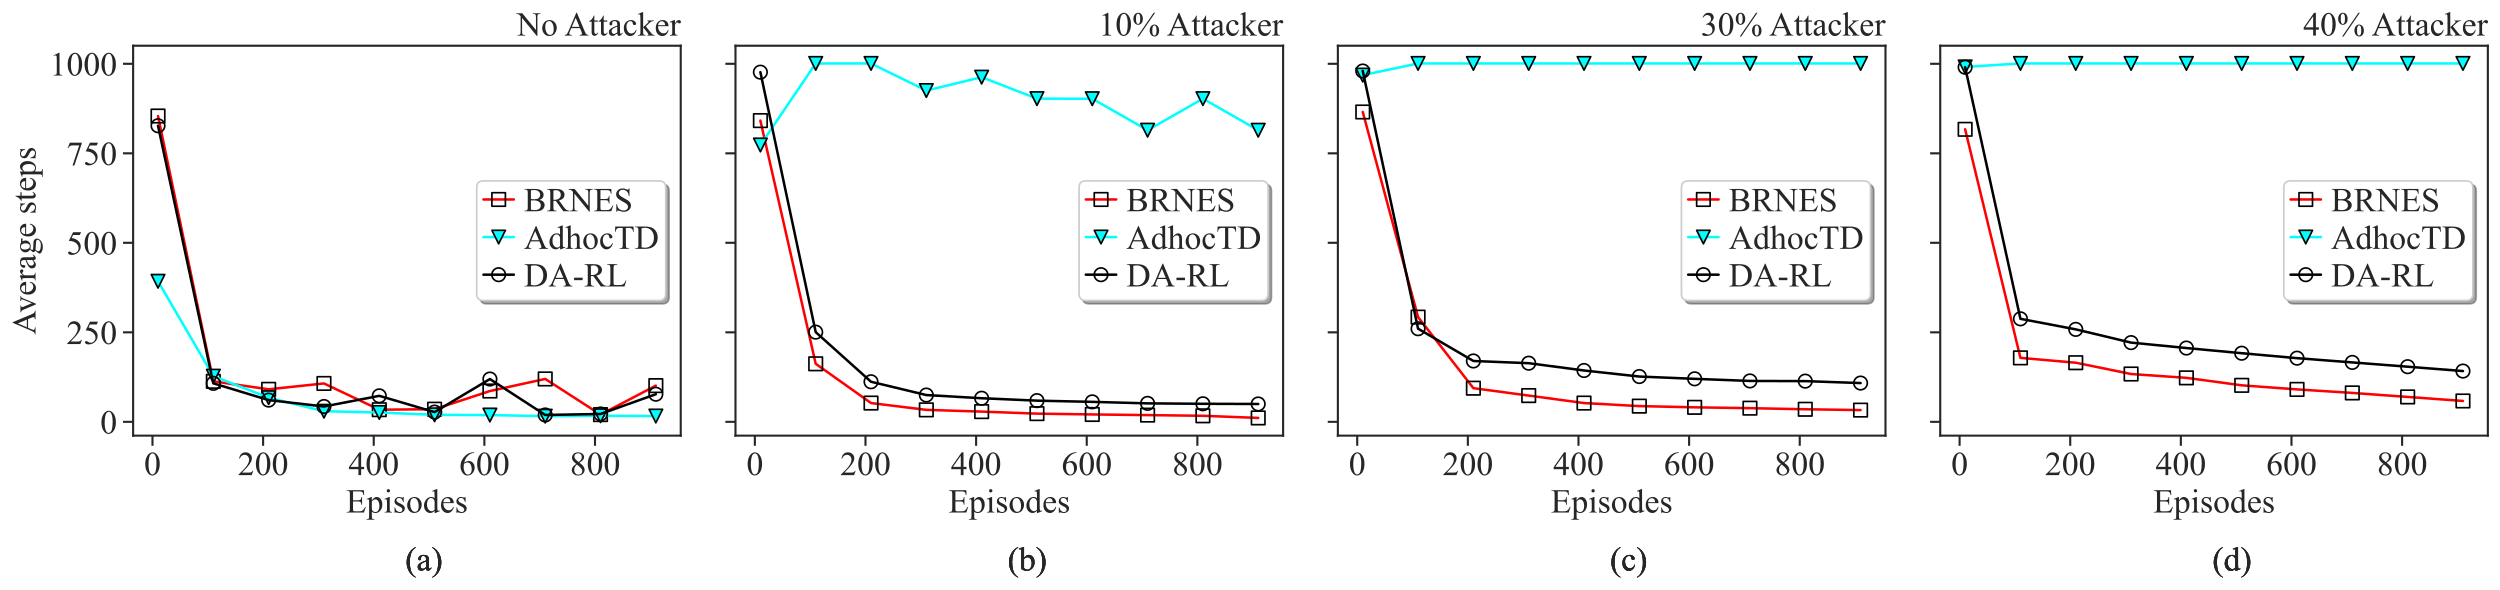<?xml version="1.0" encoding="utf-8" standalone="no"?>
<!DOCTYPE svg PUBLIC "-//W3C//DTD SVG 1.1//EN"
  "http://www.w3.org/Graphics/SVG/1.1/DTD/svg11.dtd">
<!-- Created with matplotlib (https://matplotlib.org/) -->
<svg height="349.416pt" version="1.1" viewBox="0 0 1481.066 349.416" width="1481.066pt" xmlns="http://www.w3.org/2000/svg" xmlns:xlink="http://www.w3.org/1999/xlink">
 <defs>
  <style type="text/css">*{stroke-linecap:butt;stroke-linejoin:round;}</style>
 </defs>
 <g id="figure_1">
  <g id="patch_1">
   <path d="M 0 349.416 
L 1481.066 349.416 
L 1481.066 0 
L 0 0 
z
" style="fill:#ffffff;"/>
  </g>
  <g id="axes_1">
   <g id="patch_2">
    <path d="M 78.866 258.087 
L 403.284 258.087 
L 403.284 27.087 
L 78.866 27.087 
z
" style="fill:#ffffff;"/>
   </g>
   <g id="matplotlib.axis_1">
    <g id="xtick_1">
     <g id="line2d_1">
      <defs>
       <path d="M 0 0 
L 0 6 
" id="m92b994a2a8" style="stroke:#262626;stroke-width:1.25;"/>
      </defs>
      <g>
       <use style="fill:#262626;stroke:#262626;stroke-width:1.25;" x="90.335" xlink:href="#m92b994a2a8" y="258.087"/>
      </g>
     </g>
     <g id="text_1">
      <!-- 0 -->
      <g style="fill:#262626;" transform="translate(85.335 281.475)scale(0.2 -0.2)">
       <defs>
        <path d="M 3.609 32.719 
Q 3.609 44.047 7.031 52.219 
Q 10.453 60.406 16.109 64.406 
Q 20.516 67.578 25.203 67.578 
Q 32.812 67.578 38.875 59.812 
Q 46.438 50.203 46.438 33.734 
Q 46.438 22.219 43.109 14.156 
Q 39.797 6.109 34.641 2.469 
Q 29.5 -1.172 24.703 -1.172 
Q 15.234 -1.172 8.938 10.016 
Q 3.609 19.438 3.609 32.719 
z
M 13.188 31.5 
Q 13.188 17.828 16.547 9.188 
Q 19.344 1.906 24.859 1.906 
Q 27.484 1.906 30.312 4.266 
Q 33.156 6.641 34.625 12.203 
Q 36.859 20.609 36.859 35.891 
Q 36.859 47.219 34.516 54.781 
Q 32.766 60.406 29.984 62.75 
Q 27.984 64.359 25.141 64.359 
Q 21.828 64.359 19.234 61.375 
Q 15.719 57.328 14.453 48.625 
Q 13.188 39.938 13.188 31.5 
z
" id="TimesNewRomanPSMT-48"/>
       </defs>
       <use xlink:href="#TimesNewRomanPSMT-48"/>
      </g>
     </g>
    </g>
    <g id="xtick_2">
     <g id="line2d_2">
      <g>
       <use style="fill:#262626;stroke:#262626;stroke-width:1.25;" x="155.874" xlink:href="#m92b994a2a8" y="258.087"/>
      </g>
     </g>
     <g id="text_2">
      <!-- 200 -->
      <g style="fill:#262626;" transform="translate(140.874 281.475)scale(0.2 -0.2)">
       <defs>
        <path d="M 45.844 12.75 
L 41.219 0 
L 2.156 0 
L 2.156 1.812 
Q 19.391 17.531 26.422 27.484 
Q 33.453 37.453 33.453 45.703 
Q 33.453 52 29.594 56.047 
Q 25.734 60.109 20.359 60.109 
Q 15.484 60.109 11.594 57.25 
Q 7.719 54.391 5.859 48.875 
L 4.047 48.875 
Q 5.281 57.906 10.328 62.734 
Q 15.375 67.578 22.953 67.578 
Q 31 67.578 36.391 62.406 
Q 41.797 57.234 41.797 50.203 
Q 41.797 45.172 39.453 40.141 
Q 35.844 32.234 27.734 23.391 
Q 15.578 10.109 12.547 7.375 
L 29.828 7.375 
Q 35.109 7.375 37.234 7.766 
Q 39.359 8.156 41.062 9.344 
Q 42.781 10.547 44.047 12.75 
z
" id="TimesNewRomanPSMT-50"/>
       </defs>
       <use xlink:href="#TimesNewRomanPSMT-50"/>
       <use x="50" xlink:href="#TimesNewRomanPSMT-48"/>
       <use x="100" xlink:href="#TimesNewRomanPSMT-48"/>
      </g>
     </g>
    </g>
    <g id="xtick_3">
     <g id="line2d_3">
      <g>
       <use style="fill:#262626;stroke:#262626;stroke-width:1.25;" x="221.413" xlink:href="#m92b994a2a8" y="258.087"/>
      </g>
     </g>
     <g id="text_3">
      <!-- 400 -->
      <g style="fill:#262626;" transform="translate(206.413 281.475)scale(0.2 -0.2)">
       <defs>
        <path d="M 46.531 24.422 
L 46.531 17.484 
L 37.641 17.484 
L 37.641 0 
L 29.594 0 
L 29.594 17.484 
L 1.562 17.484 
L 1.562 23.734 
L 32.281 67.578 
L 37.641 67.578 
L 37.641 24.422 
z
M 29.594 24.422 
L 29.594 57.281 
L 6.344 24.422 
z
" id="TimesNewRomanPSMT-52"/>
       </defs>
       <use xlink:href="#TimesNewRomanPSMT-52"/>
       <use x="50" xlink:href="#TimesNewRomanPSMT-48"/>
       <use x="100" xlink:href="#TimesNewRomanPSMT-48"/>
      </g>
     </g>
    </g>
    <g id="xtick_4">
     <g id="line2d_4">
      <g>
       <use style="fill:#262626;stroke:#262626;stroke-width:1.25;" x="286.952" xlink:href="#m92b994a2a8" y="258.087"/>
      </g>
     </g>
     <g id="text_4">
      <!-- 600 -->
      <g style="fill:#262626;" transform="translate(271.952 281.475)scale(0.2 -0.2)">
       <defs>
        <path d="M 44.828 67.578 
L 44.828 65.766 
Q 38.375 65.141 34.297 63.203 
Q 30.219 61.281 26.234 57.328 
Q 22.266 53.375 19.656 48.516 
Q 17.047 43.656 15.281 36.969 
Q 22.312 41.797 29.391 41.797 
Q 36.188 41.797 41.156 36.328 
Q 46.141 30.859 46.141 22.266 
Q 46.141 13.969 41.109 7.125 
Q 35.062 -1.172 25.094 -1.172 
Q 18.312 -1.172 13.578 3.328 
Q 4.297 12.062 4.297 25.984 
Q 4.297 34.859 7.859 42.859 
Q 11.422 50.875 18.031 57.078 
Q 24.656 63.281 30.703 65.422 
Q 36.766 67.578 42 67.578 
z
M 14.453 33.406 
Q 13.578 26.812 13.578 22.75 
Q 13.578 18.062 15.312 12.562 
Q 17.047 7.078 20.453 3.859 
Q 22.953 1.562 26.516 1.562 
Q 30.766 1.562 34.109 5.562 
Q 37.453 9.578 37.453 17 
Q 37.453 25.344 34.125 31.438 
Q 30.812 37.547 24.703 37.547 
Q 22.859 37.547 20.734 36.766 
Q 18.609 35.984 14.453 33.406 
z
" id="TimesNewRomanPSMT-54"/>
       </defs>
       <use xlink:href="#TimesNewRomanPSMT-54"/>
       <use x="50" xlink:href="#TimesNewRomanPSMT-48"/>
       <use x="100" xlink:href="#TimesNewRomanPSMT-48"/>
      </g>
     </g>
    </g>
    <g id="xtick_5">
     <g id="line2d_5">
      <g>
       <use style="fill:#262626;stroke:#262626;stroke-width:1.25;" x="352.491" xlink:href="#m92b994a2a8" y="258.087"/>
      </g>
     </g>
     <g id="text_5">
      <!-- 800 -->
      <g style="fill:#262626;" transform="translate(337.491 281.475)scale(0.2 -0.2)">
       <defs>
        <path d="M 19.188 33.344 
Q 11.328 39.797 9.047 43.703 
Q 6.781 47.609 6.781 51.812 
Q 6.781 58.25 11.766 62.906 
Q 16.75 67.578 25 67.578 
Q 33.016 67.578 37.891 63.234 
Q 42.781 58.891 42.781 53.328 
Q 42.781 49.609 40.141 45.75 
Q 37.5 41.891 29.156 36.672 
Q 37.75 30.031 40.531 26.219 
Q 44.234 21.234 44.234 15.719 
Q 44.234 8.734 38.906 3.781 
Q 33.594 -1.172 24.953 -1.172 
Q 15.531 -1.172 10.25 4.734 
Q 6.062 9.469 6.062 15.094 
Q 6.062 19.484 9.016 23.797 
Q 11.969 28.125 19.188 33.344 
z
M 26.859 38.578 
Q 32.719 43.844 34.281 46.891 
Q 35.844 49.953 35.844 53.812 
Q 35.844 58.938 32.953 61.844 
Q 30.078 64.75 25.094 64.75 
Q 20.125 64.75 17 61.859 
Q 13.875 58.984 13.875 55.125 
Q 13.875 52.594 15.156 50.047 
Q 16.453 47.516 18.844 45.219 
z
M 21.484 31.5 
Q 17.438 28.078 15.484 24.047 
Q 13.531 20.016 13.531 15.328 
Q 13.531 9.031 16.969 5.25 
Q 20.406 1.469 25.734 1.469 
Q 31 1.469 34.172 4.438 
Q 37.359 7.422 37.359 11.672 
Q 37.359 15.188 35.5 17.969 
Q 32.031 23.141 21.484 31.5 
z
" id="TimesNewRomanPSMT-56"/>
       </defs>
       <use xlink:href="#TimesNewRomanPSMT-56"/>
       <use x="50" xlink:href="#TimesNewRomanPSMT-48"/>
       <use x="100" xlink:href="#TimesNewRomanPSMT-48"/>
      </g>
     </g>
    </g>
    <g id="text_6">
     <!-- Episodes -->
     <g style="fill:#262626;" transform="translate(204.966 303.641)scale(0.2 -0.2)">
      <defs>
       <path d="M 20.906 62.594 
L 20.906 36.422 
L 35.453 36.422 
Q 41.109 36.422 43.016 38.141 
Q 45.562 40.375 45.844 46.047 
L 47.656 46.047 
L 47.656 23 
L 45.844 23 
Q 45.172 27.828 44.484 29.203 
Q 43.609 30.906 41.594 31.875 
Q 39.594 32.859 35.453 32.859 
L 20.906 32.859 
L 20.906 11.031 
Q 20.906 6.641 21.297 5.688 
Q 21.688 4.734 22.656 4.172 
Q 23.641 3.609 26.375 3.609 
L 37.594 3.609 
Q 43.219 3.609 45.75 4.391 
Q 48.297 5.172 50.641 7.469 
Q 53.656 10.5 56.844 16.609 
L 58.797 16.609 
L 53.078 0 
L 2.047 0 
L 2.047 1.812 
L 4.391 1.812 
Q 6.734 1.812 8.844 2.938 
Q 10.406 3.719 10.969 5.281 
Q 11.531 6.844 11.531 11.672 
L 11.531 54.688 
Q 11.531 60.984 10.25 62.453 
Q 8.5 64.406 4.391 64.406 
L 2.047 64.406 
L 2.047 66.219 
L 53.078 66.219 
L 53.812 51.703 
L 51.906 51.703 
Q 50.875 56.938 49.625 58.891 
Q 48.391 60.844 45.953 61.859 
Q 44 62.594 39.062 62.594 
z
" id="TimesNewRomanPSMT-69"/>
       <path d="M -0.094 40.281 
L 13.672 45.844 
L 15.531 45.844 
L 15.531 35.406 
Q 19 41.312 22.484 43.672 
Q 25.984 46.047 29.828 46.047 
Q 36.578 46.047 41.062 40.766 
Q 46.578 34.328 46.578 23.969 
Q 46.578 12.406 39.938 4.828 
Q 34.469 -1.375 26.172 -1.375 
Q 22.562 -1.375 19.922 -0.344 
Q 17.969 0.391 15.531 2.594 
L 15.531 -11.031 
Q 15.531 -15.625 16.094 -16.859 
Q 16.656 -18.109 18.047 -18.844 
Q 19.438 -19.578 23.094 -19.578 
L 23.094 -21.391 
L -0.344 -21.391 
L -0.344 -19.578 
L 0.875 -19.578 
Q 3.562 -19.625 5.469 -18.562 
Q 6.391 -18.016 6.906 -16.812 
Q 7.422 -15.625 7.422 -10.75 
L 7.422 31.547 
Q 7.422 35.891 7.031 37.062 
Q 6.641 38.234 5.781 38.812 
Q 4.938 39.406 3.469 39.406 
Q 2.297 39.406 0.484 38.719 
z
M 15.531 32.516 
L 15.531 15.828 
Q 15.531 10.406 15.969 8.688 
Q 16.656 5.859 19.312 3.703 
Q 21.969 1.562 26.031 1.562 
Q 30.906 1.562 33.938 5.375 
Q 37.891 10.359 37.891 19.391 
Q 37.891 29.641 33.406 35.156 
Q 30.281 38.969 25.984 38.969 
Q 23.641 38.969 21.344 37.797 
Q 19.578 36.922 15.531 32.516 
z
" id="TimesNewRomanPSMT-112"/>
       <path d="M 14.5 69.438 
Q 16.547 69.438 17.984 67.984 
Q 19.438 66.547 19.438 64.5 
Q 19.438 62.453 17.984 60.984 
Q 16.547 59.516 14.5 59.516 
Q 12.453 59.516 10.984 60.984 
Q 9.516 62.453 9.516 64.5 
Q 9.516 66.547 10.953 67.984 
Q 12.406 69.438 14.5 69.438 
z
M 18.562 46.047 
L 18.562 10.109 
Q 18.562 5.906 19.172 4.516 
Q 19.781 3.125 20.969 2.438 
Q 22.172 1.766 25.344 1.766 
L 25.344 0 
L 3.609 0 
L 3.609 1.766 
Q 6.891 1.766 8 2.391 
Q 9.125 3.031 9.781 4.484 
Q 10.453 5.953 10.453 10.109 
L 10.453 27.344 
Q 10.453 34.625 10.016 36.766 
Q 9.672 38.328 8.938 38.938 
Q 8.203 39.547 6.938 39.547 
Q 5.562 39.547 3.609 38.812 
L 2.938 40.578 
L 16.406 46.047 
z
" id="TimesNewRomanPSMT-105"/>
       <path d="M 32.031 46.047 
L 32.031 30.812 
L 30.422 30.812 
Q 28.562 37.984 25.656 40.578 
Q 22.75 43.172 18.266 43.172 
Q 14.844 43.172 12.734 41.359 
Q 10.641 39.547 10.641 37.359 
Q 10.641 34.625 12.203 32.672 
Q 13.719 30.672 18.359 28.422 
L 25.484 24.953 
Q 35.406 20.125 35.406 12.203 
Q 35.406 6.109 30.781 2.359 
Q 26.172 -1.375 20.453 -1.375 
Q 16.359 -1.375 11.078 0.094 
Q 9.469 0.594 8.453 0.594 
Q 7.328 0.594 6.688 -0.688 
L 5.078 -0.688 
L 5.078 15.281 
L 6.688 15.281 
Q 8.062 8.453 11.906 4.984 
Q 15.766 1.516 20.562 1.516 
Q 23.922 1.516 26.047 3.484 
Q 28.172 5.469 28.172 8.25 
Q 28.172 11.625 25.797 13.922 
Q 23.438 16.219 16.359 19.734 
Q 9.281 23.25 7.078 26.078 
Q 4.891 28.859 4.891 33.109 
Q 4.891 38.625 8.672 42.328 
Q 12.453 46.047 18.453 46.047 
Q 21.094 46.047 24.859 44.922 
Q 27.344 44.188 28.172 44.188 
Q 28.953 44.188 29.391 44.531 
Q 29.828 44.875 30.422 46.047 
z
" id="TimesNewRomanPSMT-115"/>
       <path d="M 25 46.047 
Q 35.156 46.047 41.312 38.328 
Q 46.531 31.734 46.531 23.188 
Q 46.531 17.188 43.641 11.031 
Q 40.766 4.891 35.719 1.75 
Q 30.672 -1.375 24.469 -1.375 
Q 14.359 -1.375 8.406 6.688 
Q 3.375 13.484 3.375 21.922 
Q 3.375 28.078 6.422 34.156 
Q 9.469 40.234 14.453 43.141 
Q 19.438 46.047 25 46.047 
z
M 23.484 42.875 
Q 20.906 42.875 18.281 41.328 
Q 15.672 39.797 14.062 35.938 
Q 12.453 32.078 12.453 26.031 
Q 12.453 16.266 16.328 9.172 
Q 20.219 2.094 26.562 2.094 
Q 31.297 2.094 34.375 6 
Q 37.453 9.906 37.453 19.438 
Q 37.453 31.344 32.328 38.188 
Q 28.859 42.875 23.484 42.875 
z
" id="TimesNewRomanPSMT-111"/>
       <path d="M 34.719 5.031 
Q 31.453 1.609 28.328 0.109 
Q 25.203 -1.375 21.578 -1.375 
Q 14.266 -1.375 8.797 4.75 
Q 3.328 10.891 3.328 20.516 
Q 3.328 30.125 9.375 38.109 
Q 15.438 46.094 24.953 46.094 
Q 30.859 46.094 34.719 42.328 
L 34.719 50.594 
Q 34.719 58.25 34.344 60 
Q 33.984 61.766 33.203 62.391 
Q 32.422 63.031 31.25 63.031 
Q 29.984 63.031 27.875 62.25 
L 27.25 63.969 
L 40.578 69.438 
L 42.781 69.438 
L 42.781 17.719 
Q 42.781 9.859 43.141 8.125 
Q 43.5 6.391 44.312 5.703 
Q 45.125 5.031 46.188 5.031 
Q 47.516 5.031 49.703 5.859 
L 50.25 4.156 
L 36.969 -1.375 
L 34.719 -1.375 
z
M 34.719 8.453 
L 34.719 31.5 
Q 34.422 34.812 32.953 37.547 
Q 31.5 40.281 29.078 41.672 
Q 26.656 43.062 24.359 43.062 
Q 20.062 43.062 16.703 39.203 
Q 12.25 34.125 12.25 24.359 
Q 12.25 14.5 16.547 9.25 
Q 20.844 4 26.125 4 
Q 30.562 4 34.719 8.453 
z
" id="TimesNewRomanPSMT-100"/>
       <path d="M 10.641 27.875 
Q 10.594 17.922 15.484 12.25 
Q 20.359 6.594 26.953 6.594 
Q 31.344 6.594 34.594 9 
Q 37.844 11.422 40.047 17.281 
L 41.547 16.312 
Q 40.531 9.625 35.594 4.125 
Q 30.672 -1.375 23.25 -1.375 
Q 15.188 -1.375 9.453 4.906 
Q 3.719 11.188 3.719 21.781 
Q 3.719 33.25 9.594 39.672 
Q 15.484 46.094 24.359 46.094 
Q 31.891 46.094 36.719 41.141 
Q 41.547 36.188 41.547 27.875 
z
M 10.641 30.719 
L 31.344 30.719 
Q 31.109 35.016 30.328 36.766 
Q 29.109 39.5 26.688 41.062 
Q 24.266 42.625 21.625 42.625 
Q 17.578 42.625 14.375 39.469 
Q 11.188 36.328 10.641 30.719 
z
" id="TimesNewRomanPSMT-101"/>
      </defs>
      <use xlink:href="#TimesNewRomanPSMT-69"/>
      <use x="61.084" xlink:href="#TimesNewRomanPSMT-112"/>
      <use x="111.084" xlink:href="#TimesNewRomanPSMT-105"/>
      <use x="138.867" xlink:href="#TimesNewRomanPSMT-115"/>
      <use x="177.783" xlink:href="#TimesNewRomanPSMT-111"/>
      <use x="227.783" xlink:href="#TimesNewRomanPSMT-100"/>
      <use x="277.783" xlink:href="#TimesNewRomanPSMT-101"/>
      <use x="322.168" xlink:href="#TimesNewRomanPSMT-115"/>
     </g>
    </g>
   </g>
   <g id="matplotlib.axis_2">
    <g id="ytick_1">
     <g id="line2d_6">
      <defs>
       <path d="M 0 0 
L -6 0 
" id="m2038f56bc5" style="stroke:#262626;stroke-width:1.25;"/>
      </defs>
      <g>
       <use style="fill:#262626;stroke:#262626;stroke-width:1.25;" x="78.866" xlink:href="#m2038f56bc5" y="249.904"/>
      </g>
     </g>
     <g id="text_7">
      <!-- 0 -->
      <g style="fill:#262626;" transform="translate(59.366 256.847)scale(0.2 -0.2)">
       <use xlink:href="#TimesNewRomanPSMT-48"/>
      </g>
     </g>
    </g>
    <g id="ytick_2">
     <g id="line2d_7">
      <g>
       <use style="fill:#262626;stroke:#262626;stroke-width:1.25;" x="78.866" xlink:href="#m2038f56bc5" y="196.878"/>
      </g>
     </g>
     <g id="text_8">
      <!-- 250 -->
      <g style="fill:#262626;" transform="translate(39.366 203.821)scale(0.2 -0.2)">
       <defs>
        <path d="M 43.406 66.219 
L 39.594 57.906 
L 19.672 57.906 
L 15.328 49.031 
Q 28.266 47.125 35.844 39.406 
Q 42.328 32.766 42.328 23.781 
Q 42.328 18.562 40.203 14.109 
Q 38.094 9.672 34.859 6.547 
Q 31.641 3.422 27.688 1.516 
Q 22.078 -1.172 16.156 -1.172 
Q 10.203 -1.172 7.484 0.844 
Q 4.781 2.875 4.781 5.328 
Q 4.781 6.688 5.906 7.734 
Q 7.031 8.797 8.734 8.797 
Q 10.016 8.797 10.969 8.406 
Q 11.922 8.016 14.203 6.391 
Q 17.875 3.859 21.625 3.859 
Q 27.344 3.859 31.656 8.172 
Q 35.984 12.5 35.984 18.703 
Q 35.984 24.703 32.125 29.906 
Q 28.266 35.109 21.484 37.938 
Q 16.156 40.141 6.984 40.484 
L 19.672 66.219 
z
" id="TimesNewRomanPSMT-53"/>
       </defs>
       <use xlink:href="#TimesNewRomanPSMT-50"/>
       <use x="50" xlink:href="#TimesNewRomanPSMT-53"/>
       <use x="100" xlink:href="#TimesNewRomanPSMT-48"/>
      </g>
     </g>
    </g>
    <g id="ytick_3">
     <g id="line2d_8">
      <g>
       <use style="fill:#262626;stroke:#262626;stroke-width:1.25;" x="78.866" xlink:href="#m2038f56bc5" y="143.852"/>
      </g>
     </g>
     <g id="text_9">
      <!-- 500 -->
      <g style="fill:#262626;" transform="translate(39.366 150.795)scale(0.2 -0.2)">
       <use xlink:href="#TimesNewRomanPSMT-53"/>
       <use x="50" xlink:href="#TimesNewRomanPSMT-48"/>
       <use x="100" xlink:href="#TimesNewRomanPSMT-48"/>
      </g>
     </g>
    </g>
    <g id="ytick_4">
     <g id="line2d_9">
      <g>
       <use style="fill:#262626;stroke:#262626;stroke-width:1.25;" x="78.866" xlink:href="#m2038f56bc5" y="90.826"/>
      </g>
     </g>
     <g id="text_10">
      <!-- 750 -->
      <g style="fill:#262626;" transform="translate(39.366 97.769)scale(0.2 -0.2)">
       <defs>
        <path d="M 10.062 66.219 
L 45.562 66.219 
L 45.562 64.359 
L 23.484 -1.375 
L 18.016 -1.375 
L 37.797 58.25 
L 19.578 58.25 
Q 14.062 58.25 11.719 56.938 
Q 7.625 54.688 5.125 50 
L 3.719 50.531 
z
" id="TimesNewRomanPSMT-55"/>
       </defs>
       <use xlink:href="#TimesNewRomanPSMT-55"/>
       <use x="50" xlink:href="#TimesNewRomanPSMT-53"/>
       <use x="100" xlink:href="#TimesNewRomanPSMT-48"/>
      </g>
     </g>
    </g>
    <g id="ytick_5">
     <g id="line2d_10">
      <g>
       <use style="fill:#262626;stroke:#262626;stroke-width:1.25;" x="78.866" xlink:href="#m2038f56bc5" y="37.8"/>
      </g>
     </g>
     <g id="text_11">
      <!-- 1000 -->
      <g style="fill:#262626;" transform="translate(29.366 44.743)scale(0.2 -0.2)">
       <defs>
        <path d="M 11.719 59.719 
L 27.828 67.578 
L 29.438 67.578 
L 29.438 11.672 
Q 29.438 6.109 29.906 4.734 
Q 30.375 3.375 31.828 2.641 
Q 33.297 1.906 37.797 1.812 
L 37.797 0 
L 12.891 0 
L 12.891 1.812 
Q 17.578 1.906 18.938 2.609 
Q 20.312 3.328 20.844 4.516 
Q 21.391 5.719 21.391 11.672 
L 21.391 47.406 
Q 21.391 54.641 20.906 56.688 
Q 20.562 58.25 19.656 58.984 
Q 18.75 59.719 17.484 59.719 
Q 15.672 59.719 12.453 58.203 
z
" id="TimesNewRomanPSMT-49"/>
       </defs>
       <use xlink:href="#TimesNewRomanPSMT-49"/>
       <use x="50" xlink:href="#TimesNewRomanPSMT-48"/>
       <use x="100" xlink:href="#TimesNewRomanPSMT-48"/>
       <use x="150" xlink:href="#TimesNewRomanPSMT-48"/>
      </g>
     </g>
    </g>
    <g id="text_12">
     <!-- Average steps -->
     <g style="fill:#262626;" transform="translate(21.05 198.22)rotate(-90)scale(0.2 -0.2)">
      <defs>
       <path d="M 45.75 22.172 
L 20.125 22.172 
L 15.625 11.719 
Q 13.969 7.859 13.969 5.953 
Q 13.969 4.438 15.406 3.297 
Q 16.844 2.156 21.625 1.812 
L 21.625 0 
L 0.781 0 
L 0.781 1.812 
Q 4.938 2.547 6.156 3.719 
Q 8.641 6.062 11.672 13.234 
L 34.969 67.719 
L 36.672 67.719 
L 59.719 12.641 
Q 62.5 6 64.766 4.016 
Q 67.047 2.047 71.094 1.812 
L 71.094 0 
L 44.969 0 
L 44.969 1.812 
Q 48.922 2 50.312 3.125 
Q 51.703 4.25 51.703 5.859 
Q 51.703 8.016 49.75 12.641 
z
M 44.391 25.781 
L 33.156 52.547 
L 21.625 25.781 
z
" id="TimesNewRomanPSMT-65"/>
       <path d="M 0.828 44.734 
L 21.875 44.734 
L 21.875 42.922 
L 20.516 42.922 
Q 18.609 42.922 17.609 41.984 
Q 16.609 41.062 16.609 39.5 
Q 16.609 37.797 17.625 35.453 
L 28.031 10.75 
L 38.484 36.375 
Q 39.594 39.109 39.594 40.531 
Q 39.594 41.219 39.203 41.656 
Q 38.672 42.391 37.844 42.656 
Q 37.016 42.922 34.469 42.922 
L 34.469 44.734 
L 49.078 44.734 
L 49.078 42.922 
Q 46.531 42.719 45.562 41.891 
Q 43.844 40.438 42.484 37.016 
L 26.609 -1.375 
L 24.609 -1.375 
L 8.641 36.375 
Q 7.562 39.016 6.578 40.156 
Q 5.609 41.312 4.109 42.094 
Q 3.266 42.531 0.828 42.922 
z
" id="TimesNewRomanPSMT-118"/>
       <path d="M 16.219 46.047 
L 16.219 35.984 
Q 21.828 46.047 27.734 46.047 
Q 30.422 46.047 32.172 44.406 
Q 33.938 42.781 33.938 40.625 
Q 33.938 38.719 32.656 37.391 
Q 31.391 36.078 29.641 36.078 
Q 27.938 36.078 25.812 37.766 
Q 23.688 39.453 22.656 39.453 
Q 21.781 39.453 20.75 38.484 
Q 18.562 36.469 16.219 31.891 
L 16.219 10.453 
Q 16.219 6.734 17.141 4.828 
Q 17.781 3.516 19.391 2.641 
Q 21 1.766 24.031 1.766 
L 24.031 0 
L 1.125 0 
L 1.125 1.766 
Q 4.547 1.766 6.203 2.828 
Q 7.422 3.609 7.906 5.328 
Q 8.156 6.156 8.156 10.062 
L 8.156 27.391 
Q 8.156 35.203 7.828 36.688 
Q 7.516 38.188 6.656 38.859 
Q 5.812 39.547 4.547 39.547 
Q 3.031 39.547 1.125 38.812 
L 0.641 40.578 
L 14.156 46.047 
z
" id="TimesNewRomanPSMT-114"/>
       <path d="M 28.469 6.453 
Q 21.578 1.125 19.828 0.297 
Q 17.188 -0.922 14.203 -0.922 
Q 9.578 -0.922 6.562 2.25 
Q 3.562 5.422 3.562 10.594 
Q 3.562 13.875 5.031 16.266 
Q 7.031 19.578 11.984 22.5 
Q 16.938 25.438 28.469 29.641 
L 28.469 31.391 
Q 28.469 38.094 26.344 40.578 
Q 24.219 43.062 20.172 43.062 
Q 17.094 43.062 15.281 41.406 
Q 13.422 39.75 13.422 37.594 
L 13.531 34.766 
Q 13.531 32.516 12.375 31.297 
Q 11.234 30.078 9.375 30.078 
Q 7.562 30.078 6.422 31.344 
Q 5.281 32.625 5.281 34.812 
Q 5.281 39.016 9.578 42.531 
Q 13.875 46.047 21.625 46.047 
Q 27.594 46.047 31.391 44.047 
Q 34.281 42.531 35.641 39.312 
Q 36.531 37.203 36.531 30.719 
L 36.531 15.531 
Q 36.531 9.125 36.766 7.688 
Q 37.016 6.25 37.578 5.766 
Q 38.141 5.281 38.875 5.281 
Q 39.656 5.281 40.234 5.609 
Q 41.266 6.25 44.188 9.188 
L 44.188 6.453 
Q 38.719 -0.875 33.734 -0.875 
Q 31.344 -0.875 29.922 0.781 
Q 28.516 2.438 28.469 6.453 
z
M 28.469 9.625 
L 28.469 26.656 
Q 21.094 23.734 18.953 22.516 
Q 15.094 20.359 13.422 18.016 
Q 11.766 15.672 11.766 12.891 
Q 11.766 9.375 13.859 7.047 
Q 15.969 4.734 18.703 4.734 
Q 22.406 4.734 28.469 9.625 
z
" id="TimesNewRomanPSMT-97"/>
       <path d="M 15.094 16.312 
Q 10.984 18.312 8.781 21.891 
Q 6.594 25.484 6.594 29.828 
Q 6.594 36.469 11.594 41.25 
Q 16.609 46.047 24.422 46.047 
Q 30.812 46.047 35.5 42.922 
L 44.969 42.922 
Q 47.078 42.922 47.406 42.797 
Q 47.75 42.672 47.906 42.391 
Q 48.188 41.938 48.188 40.828 
Q 48.188 39.547 47.953 39.062 
Q 47.797 38.812 47.438 38.672 
Q 47.078 38.531 44.969 38.531 
L 39.156 38.531 
Q 41.891 35.016 41.891 29.547 
Q 41.891 23.297 37.109 18.844 
Q 32.328 14.406 24.266 14.406 
Q 20.953 14.406 17.484 15.375 
Q 15.328 13.531 14.562 12.141 
Q 13.812 10.75 13.812 9.766 
Q 13.812 8.938 14.625 8.156 
Q 15.438 7.375 17.781 7.031 
Q 19.141 6.844 24.609 6.688 
Q 34.672 6.453 37.641 6 
Q 42.188 5.375 44.891 2.641 
Q 47.609 -0.094 47.609 -4.109 
Q 47.609 -9.625 42.438 -14.453 
Q 34.812 -21.578 22.562 -21.578 
Q 13.141 -21.578 6.641 -17.328 
Q 2.984 -14.891 2.984 -12.25 
Q 2.984 -11.078 3.516 -9.906 
Q 4.344 -8.109 6.938 -4.891 
Q 7.281 -4.438 11.922 0.391 
Q 9.375 1.906 8.328 3.094 
Q 7.281 4.297 7.281 5.812 
Q 7.281 7.516 8.672 9.812 
Q 10.062 12.109 15.094 16.312 
z
M 23.578 43.703 
Q 19.969 43.703 17.531 40.812 
Q 15.094 37.938 15.094 31.984 
Q 15.094 24.266 18.406 20.016 
Q 20.953 16.797 24.859 16.797 
Q 28.562 16.797 30.953 19.578 
Q 33.344 22.359 33.344 28.328 
Q 33.344 36.078 29.984 40.484 
Q 27.484 43.703 23.578 43.703 
z
M 14.594 0 
Q 12.312 -2.484 11.141 -4.625 
Q 9.969 -6.781 9.969 -8.594 
Q 9.969 -10.938 12.797 -12.703 
Q 17.672 -15.719 26.906 -15.719 
Q 35.688 -15.719 39.859 -12.609 
Q 44.047 -9.516 44.047 -6 
Q 44.047 -3.469 41.547 -2.391 
Q 39.016 -1.312 31.5 -1.125 
Q 20.516 -0.828 14.594 0 
z
" id="TimesNewRomanPSMT-103"/>
       <path id="TimesNewRomanPSMT-32"/>
       <path d="M 16.109 59.422 
L 16.109 44.734 
L 26.562 44.734 
L 26.562 41.312 
L 16.109 41.312 
L 16.109 12.312 
Q 16.109 7.953 17.359 6.438 
Q 18.609 4.938 20.562 4.938 
Q 22.172 4.938 23.688 5.938 
Q 25.203 6.938 26.031 8.891 
L 27.938 8.891 
Q 26.219 4.109 23.094 1.688 
Q 19.969 -0.734 16.656 -0.734 
Q 14.406 -0.734 12.25 0.516 
Q 10.109 1.766 9.078 4.078 
Q 8.062 6.391 8.062 11.234 
L 8.062 41.312 
L 0.984 41.312 
L 0.984 42.922 
Q 3.656 44 6.469 46.562 
Q 9.281 49.125 11.469 52.641 
Q 12.594 54.5 14.594 59.422 
z
" id="TimesNewRomanPSMT-116"/>
      </defs>
      <use xlink:href="#TimesNewRomanPSMT-65"/>
      <use x="64.842" xlink:href="#TimesNewRomanPSMT-118"/>
      <use x="114.842" xlink:href="#TimesNewRomanPSMT-101"/>
      <use x="159.227" xlink:href="#TimesNewRomanPSMT-114"/>
      <use x="192.527" xlink:href="#TimesNewRomanPSMT-97"/>
      <use x="236.912" xlink:href="#TimesNewRomanPSMT-103"/>
      <use x="286.912" xlink:href="#TimesNewRomanPSMT-101"/>
      <use x="331.297" xlink:href="#TimesNewRomanPSMT-32"/>
      <use x="356.297" xlink:href="#TimesNewRomanPSMT-115"/>
      <use x="395.213" xlink:href="#TimesNewRomanPSMT-116"/>
      <use x="422.996" xlink:href="#TimesNewRomanPSMT-101"/>
      <use x="467.381" xlink:href="#TimesNewRomanPSMT-112"/>
      <use x="517.381" xlink:href="#TimesNewRomanPSMT-115"/>
     </g>
    </g>
   </g>
   <g id="line2d_11">
    <path clip-path="url(#p9c420b9ed0)" d="M 93.612 68.731 
L 126.381 225.919 
L 159.151 230.632 
L 191.921 227.158 
L 224.69 242.718 
L 257.46 242.414 
L 290.229 231.654 
L 322.999 224.494 
L 355.768 245.621 
L 388.538 228.447 
" style="fill:none;stroke:#ff0000;stroke-linecap:round;stroke-width:1.5;"/>
    <defs>
     <path d="M -4 4 
L 4 4 
L 4 -4 
L -4 -4 
z
" id="ma47138e5d9" style="stroke:#000000;stroke-linejoin:miter;"/>
    </defs>
    <g clip-path="url(#p9c420b9ed0)">
     <use style="fill-opacity:0;stroke:#000000;stroke-linejoin:miter;" x="93.612" xlink:href="#ma47138e5d9" y="68.731"/>
     <use style="fill-opacity:0;stroke:#000000;stroke-linejoin:miter;" x="126.381" xlink:href="#ma47138e5d9" y="225.919"/>
     <use style="fill-opacity:0;stroke:#000000;stroke-linejoin:miter;" x="159.151" xlink:href="#ma47138e5d9" y="230.632"/>
     <use style="fill-opacity:0;stroke:#000000;stroke-linejoin:miter;" x="191.921" xlink:href="#ma47138e5d9" y="227.158"/>
     <use style="fill-opacity:0;stroke:#000000;stroke-linejoin:miter;" x="224.69" xlink:href="#ma47138e5d9" y="242.718"/>
     <use style="fill-opacity:0;stroke:#000000;stroke-linejoin:miter;" x="257.46" xlink:href="#ma47138e5d9" y="242.414"/>
     <use style="fill-opacity:0;stroke:#000000;stroke-linejoin:miter;" x="290.229" xlink:href="#ma47138e5d9" y="231.654"/>
     <use style="fill-opacity:0;stroke:#000000;stroke-linejoin:miter;" x="322.999" xlink:href="#ma47138e5d9" y="224.494"/>
     <use style="fill-opacity:0;stroke:#000000;stroke-linejoin:miter;" x="355.768" xlink:href="#ma47138e5d9" y="245.621"/>
     <use style="fill-opacity:0;stroke:#000000;stroke-linejoin:miter;" x="388.538" xlink:href="#ma47138e5d9" y="228.447"/>
    </g>
   </g>
   <g id="line2d_12">
    <path clip-path="url(#p9c420b9ed0)" d="M 93.612 166.64 
L 126.381 222.867 
L 159.151 235.604 
L 191.921 243.634 
L 224.69 244.378 
L 257.46 245.766 
L 290.229 245.908 
L 322.999 246.55 
L 355.768 246.315 
L 388.538 246.489 
" style="fill:none;stroke:#00ffff;stroke-linecap:round;stroke-width:1.5;"/>
    <defs>
     <path d="M -0 4 
L 4 -4 
L -4 -4 
z
" id="m5de655abdd" style="stroke:#000000;stroke-linejoin:miter;"/>
    </defs>
    <g clip-path="url(#p9c420b9ed0)">
     <use style="fill:#00ffff;stroke:#000000;stroke-linejoin:miter;" x="93.612" xlink:href="#m5de655abdd" y="166.64"/>
     <use style="fill:#00ffff;stroke:#000000;stroke-linejoin:miter;" x="126.381" xlink:href="#m5de655abdd" y="222.867"/>
     <use style="fill:#00ffff;stroke:#000000;stroke-linejoin:miter;" x="159.151" xlink:href="#m5de655abdd" y="235.604"/>
     <use style="fill:#00ffff;stroke:#000000;stroke-linejoin:miter;" x="191.921" xlink:href="#m5de655abdd" y="243.634"/>
     <use style="fill:#00ffff;stroke:#000000;stroke-linejoin:miter;" x="224.69" xlink:href="#m5de655abdd" y="244.378"/>
     <use style="fill:#00ffff;stroke:#000000;stroke-linejoin:miter;" x="257.46" xlink:href="#m5de655abdd" y="245.766"/>
     <use style="fill:#00ffff;stroke:#000000;stroke-linejoin:miter;" x="290.229" xlink:href="#m5de655abdd" y="245.908"/>
     <use style="fill:#00ffff;stroke:#000000;stroke-linejoin:miter;" x="322.999" xlink:href="#m5de655abdd" y="246.55"/>
     <use style="fill:#00ffff;stroke:#000000;stroke-linejoin:miter;" x="355.768" xlink:href="#m5de655abdd" y="246.315"/>
     <use style="fill:#00ffff;stroke:#000000;stroke-linejoin:miter;" x="388.538" xlink:href="#m5de655abdd" y="246.489"/>
    </g>
   </g>
   <g id="line2d_13">
    <path clip-path="url(#p9c420b9ed0)" d="M 93.612 74.481 
L 126.381 227.102 
L 159.151 237.025 
L 191.921 240.824 
L 224.69 234.507 
L 257.46 244.139 
L 290.229 224.551 
L 322.999 245.838 
L 355.768 245.246 
L 388.538 233.538 
" style="fill:none;stroke:#000000;stroke-linecap:round;stroke-width:1.5;"/>
    <defs>
     <path d="M 0 4 
C 1.061 4 2.078 3.579 2.828 2.828 
C 3.579 2.078 4 1.061 4 0 
C 4 -1.061 3.579 -2.078 2.828 -2.828 
C 2.078 -3.579 1.061 -4 0 -4 
C -1.061 -4 -2.078 -3.579 -2.828 -2.828 
C -3.579 -2.078 -4 -1.061 -4 0 
C -4 1.061 -3.579 2.078 -2.828 2.828 
C -2.078 3.579 -1.061 4 0 4 
z
" id="m4e2ea8b238" style="stroke:#000000;"/>
    </defs>
    <g clip-path="url(#p9c420b9ed0)">
     <use style="fill-opacity:0;stroke:#000000;" x="93.612" xlink:href="#m4e2ea8b238" y="74.481"/>
     <use style="fill-opacity:0;stroke:#000000;" x="126.381" xlink:href="#m4e2ea8b238" y="227.102"/>
     <use style="fill-opacity:0;stroke:#000000;" x="159.151" xlink:href="#m4e2ea8b238" y="237.025"/>
     <use style="fill-opacity:0;stroke:#000000;" x="191.921" xlink:href="#m4e2ea8b238" y="240.824"/>
     <use style="fill-opacity:0;stroke:#000000;" x="224.69" xlink:href="#m4e2ea8b238" y="234.507"/>
     <use style="fill-opacity:0;stroke:#000000;" x="257.46" xlink:href="#m4e2ea8b238" y="244.139"/>
     <use style="fill-opacity:0;stroke:#000000;" x="290.229" xlink:href="#m4e2ea8b238" y="224.551"/>
     <use style="fill-opacity:0;stroke:#000000;" x="322.999" xlink:href="#m4e2ea8b238" y="245.838"/>
     <use style="fill-opacity:0;stroke:#000000;" x="355.768" xlink:href="#m4e2ea8b238" y="245.246"/>
     <use style="fill-opacity:0;stroke:#000000;" x="388.538" xlink:href="#m4e2ea8b238" y="233.538"/>
    </g>
   </g>
   <g id="patch_3">
    <path d="M 78.866 258.087 
L 78.866 27.087 
" style="fill:none;stroke:#262626;stroke-linecap:square;stroke-linejoin:miter;stroke-width:1.25;"/>
   </g>
   <g id="patch_4">
    <path d="M 403.284 258.087 
L 403.284 27.087 
" style="fill:none;stroke:#262626;stroke-linecap:square;stroke-linejoin:miter;stroke-width:1.25;"/>
   </g>
   <g id="patch_5">
    <path d="M 78.866 258.087 
L 403.284 258.087 
" style="fill:none;stroke:#262626;stroke-linecap:square;stroke-linejoin:miter;stroke-width:1.25;"/>
   </g>
   <g id="patch_6">
    <path d="M 78.866 27.087 
L 403.284 27.087 
" style="fill:none;stroke:#262626;stroke-linecap:square;stroke-linejoin:miter;stroke-width:1.25;"/>
   </g>
   <g id="text_13">
    <!-- (a) -->
    <g style="fill:#262626;" transform="translate(240.075 337.938)scale(0.2 -0.2)">
     <defs>
      <path d="M 31.062 -19.578 
L 31.062 -21.391 
Q 23.688 -17.672 18.75 -12.703 
Q 11.719 -5.609 7.906 4 
Q 4.109 13.625 4.109 23.969 
Q 4.109 39.109 11.578 51.578 
Q 19.047 64.062 31.062 69.438 
L 31.062 67.391 
Q 25.047 64.062 21.188 58.297 
Q 17.328 52.547 15.422 43.703 
Q 13.531 34.859 13.531 25.25 
Q 13.531 14.797 15.141 6.25 
Q 16.406 -0.484 18.203 -4.562 
Q 20.016 -8.641 23.062 -12.391 
Q 26.125 -16.156 31.062 -19.578 
z
" id="TimesNewRomanPSMT-40"/>
      <path d="M 2.25 67.391 
L 2.25 69.438 
Q 9.672 65.766 14.594 60.797 
Q 21.578 53.656 25.391 44.062 
Q 29.203 34.469 29.203 24.078 
Q 29.203 8.938 21.75 -3.531 
Q 14.312 -16.016 2.25 -21.391 
L 2.25 -19.578 
Q 8.25 -16.219 12.125 -10.469 
Q 16.016 -4.734 17.891 4.125 
Q 19.781 12.984 19.781 22.609 
Q 19.781 33.016 18.172 41.609 
Q 16.938 48.344 15.109 52.391 
Q 13.281 56.453 10.25 60.203 
Q 7.234 63.969 2.25 67.391 
z
" id="TimesNewRomanPSMT-41"/>
     </defs>
     <use xlink:href="#TimesNewRomanPSMT-40"/>
     <use x="33.301" xlink:href="#TimesNewRomanPSMT-97"/>
     <use x="77.686" xlink:href="#TimesNewRomanPSMT-41"/>
    </g>
   </g>
   <g id="text_14">
    <!-- (a) -->
    <g style="fill:#262626;" transform="translate(240.075 337.938)scale(0.2 -0.2)">
     <use xlink:href="#TimesNewRomanPSMT-40"/>
     <use x="33.301" xlink:href="#TimesNewRomanPSMT-97"/>
     <use x="77.686" xlink:href="#TimesNewRomanPSMT-41"/>
    </g>
   </g>
   <g id="text_15">
    <!-- (a) -->
    <g style="fill:#262626;" transform="translate(240.075 337.938)scale(0.2 -0.2)">
     <use xlink:href="#TimesNewRomanPSMT-40"/>
     <use x="33.301" xlink:href="#TimesNewRomanPSMT-97"/>
     <use x="77.686" xlink:href="#TimesNewRomanPSMT-41"/>
    </g>
   </g>
   <g id="text_16">
    <!-- No Attacker -->
    <g style="fill:#262626;" transform="translate(306.09 21.087)scale(0.2 -0.2)">
     <defs>
      <path d="M -1.312 66.219 
L 16.656 66.219 
L 57.125 16.547 
L 57.125 54.734 
Q 57.125 60.844 55.766 62.359 
Q 53.953 64.406 50.047 64.406 
L 47.75 64.406 
L 47.75 66.219 
L 70.797 66.219 
L 70.797 64.406 
L 68.453 64.406 
Q 64.266 64.406 62.5 61.859 
Q 61.422 60.297 61.422 54.734 
L 61.422 -1.078 
L 59.672 -1.078 
L 16.016 52.25 
L 16.016 11.469 
Q 16.016 5.375 17.328 3.859 
Q 19.188 1.812 23.047 1.812 
L 25.391 1.812 
L 25.391 0 
L 2.344 0 
L 2.344 1.812 
L 4.641 1.812 
Q 8.891 1.812 10.641 4.344 
Q 11.719 5.906 11.719 11.469 
L 11.719 57.516 
Q 8.844 60.891 7.344 61.953 
Q 5.859 63.031 2.984 63.969 
Q 1.562 64.406 -1.312 64.406 
z
" id="TimesNewRomanPSMT-78"/>
      <path d="M 41.109 17 
Q 39.312 8.156 34.031 3.391 
Q 28.766 -1.375 22.359 -1.375 
Q 14.75 -1.375 9.078 5.016 
Q 3.422 11.422 3.422 22.312 
Q 3.422 32.859 9.688 39.453 
Q 15.969 46.047 24.75 46.047 
Q 31.344 46.047 35.594 42.547 
Q 39.844 39.062 39.844 35.297 
Q 39.844 33.453 38.641 32.297 
Q 37.453 31.156 35.297 31.156 
Q 32.422 31.156 30.953 33.016 
Q 30.125 34.031 29.859 36.906 
Q 29.594 39.797 27.875 41.312 
Q 26.172 42.781 23.141 42.781 
Q 18.266 42.781 15.281 39.156 
Q 11.328 34.375 11.328 26.516 
Q 11.328 18.5 15.25 12.375 
Q 19.188 6.25 25.875 6.25 
Q 30.672 6.25 34.469 9.516 
Q 37.156 11.766 39.703 17.672 
z
" id="TimesNewRomanPSMT-99"/>
      <path d="M 16.359 69.438 
L 16.359 24.906 
L 27.734 35.297 
Q 31.344 38.625 31.938 39.5 
Q 32.328 40.094 32.328 40.672 
Q 32.328 41.656 31.516 42.359 
Q 30.719 43.062 28.859 43.172 
L 28.859 44.734 
L 48.297 44.734 
L 48.297 43.172 
Q 44.281 43.062 41.625 41.938 
Q 38.969 40.828 35.797 37.938 
L 24.312 27.344 
L 35.797 12.844 
Q 40.578 6.844 42.234 5.219 
Q 44.578 2.938 46.344 2.25 
Q 47.562 1.766 50.594 1.766 
L 50.594 0 
L 28.859 0 
L 28.859 1.766 
Q 30.719 1.812 31.375 2.312 
Q 32.031 2.828 32.031 3.766 
Q 32.031 4.891 30.078 7.375 
L 16.359 24.906 
L 16.359 10.062 
Q 16.359 5.719 16.969 4.344 
Q 17.578 2.984 18.703 2.391 
Q 19.828 1.812 23.578 1.766 
L 23.578 0 
L 0.828 0 
L 0.828 1.766 
Q 4.25 1.766 5.953 2.594 
Q 6.984 3.125 7.516 4.25 
Q 8.25 5.859 8.25 9.812 
L 8.25 50.531 
Q 8.25 58.297 7.906 60.031 
Q 7.562 61.766 6.781 62.422 
Q 6 63.094 4.734 63.094 
Q 3.719 63.094 1.656 62.25 
L 0.828 63.969 
L 14.109 69.438 
z
" id="TimesNewRomanPSMT-107"/>
     </defs>
     <use xlink:href="#TimesNewRomanPSMT-78"/>
     <use x="72.217" xlink:href="#TimesNewRomanPSMT-111"/>
     <use x="122.217" xlink:href="#TimesNewRomanPSMT-32"/>
     <use x="141.717" xlink:href="#TimesNewRomanPSMT-65"/>
     <use x="213.934" xlink:href="#TimesNewRomanPSMT-116"/>
     <use x="241.717" xlink:href="#TimesNewRomanPSMT-116"/>
     <use x="269.5" xlink:href="#TimesNewRomanPSMT-97"/>
     <use x="313.885" xlink:href="#TimesNewRomanPSMT-99"/>
     <use x="358.27" xlink:href="#TimesNewRomanPSMT-107"/>
     <use x="408.27" xlink:href="#TimesNewRomanPSMT-101"/>
     <use x="452.654" xlink:href="#TimesNewRomanPSMT-114"/>
    </g>
   </g>
   <g id="legend_1">
    <g id="patch_7">
     <path d="M 288.41 180.005 
L 392.391 180.005 
Q 396.391 180.005 396.391 176.005 
L 396.391 113.17 
Q 396.391 109.17 392.391 109.17 
L 288.41 109.17 
Q 284.41 109.17 284.41 113.17 
L 284.41 176.005 
Q 284.41 180.005 288.41 180.005 
z
" style="fill:#4c4c4c;opacity:0.5;stroke:#4c4c4c;stroke-linejoin:miter;"/>
    </g>
    <g id="patch_8">
     <path d="M 286.41 178.005 
L 390.391 178.005 
Q 394.391 178.005 394.391 174.005 
L 394.391 111.17 
Q 394.391 107.17 390.391 107.17 
L 286.41 107.17 
Q 282.41 107.17 282.41 111.17 
L 282.41 174.005 
Q 282.41 178.005 286.41 178.005 
z
" style="fill:#ffffff;stroke:#cccccc;stroke-linejoin:miter;"/>
    </g>
    <g id="line2d_14">
     <path d="M 286.41 118.17 
L 304.41 118.17 
" style="fill:none;stroke:#ff0000;stroke-linecap:round;stroke-width:1.5;"/>
    </g>
    <g id="line2d_15">
     <g>
      <use style="fill-opacity:0;stroke:#000000;stroke-linejoin:miter;" x="295.41" xlink:href="#ma47138e5d9" y="118.17"/>
     </g>
    </g>
    <g id="text_17">
     <!-- BRNES -->
     <g style="fill:#262626;" transform="translate(310.41 125.17)scale(0.2 -0.2)">
      <defs>
       <path d="M 46.188 33.797 
Q 53.078 32.328 56.5 29.109 
Q 61.234 24.609 61.234 18.109 
Q 61.234 13.188 58.109 8.672 
Q 54.984 4.156 49.531 2.078 
Q 44.094 0 32.906 0 
L 1.656 0 
L 1.656 1.812 
L 4.156 1.812 
Q 8.297 1.812 10.109 4.438 
Q 11.234 6.156 11.234 11.719 
L 11.234 54.5 
Q 11.234 60.641 9.812 62.25 
Q 7.906 64.406 4.156 64.406 
L 1.656 64.406 
L 1.656 66.219 
L 30.281 66.219 
Q 38.281 66.219 43.109 65.047 
Q 50.438 63.281 54.297 58.812 
Q 58.156 54.344 58.156 48.531 
Q 58.156 43.562 55.125 39.625 
Q 52.094 35.688 46.188 33.797 
z
M 20.609 36.422 
Q 22.406 36.078 24.719 35.906 
Q 27.047 35.75 29.828 35.75 
Q 36.969 35.75 40.547 37.281 
Q 44.141 38.812 46.047 41.984 
Q 47.953 45.172 47.953 48.922 
Q 47.953 54.734 43.219 58.828 
Q 38.484 62.938 29.391 62.938 
Q 24.516 62.938 20.609 61.859 
z
M 20.609 4.781 
Q 26.266 3.469 31.781 3.469 
Q 40.625 3.469 45.266 7.438 
Q 49.906 11.422 49.906 17.281 
Q 49.906 21.141 47.797 24.703 
Q 45.703 28.266 40.969 30.312 
Q 36.234 32.375 29.25 32.375 
Q 26.219 32.375 24.062 32.266 
Q 21.922 32.172 20.609 31.938 
z
" id="TimesNewRomanPSMT-66"/>
       <path d="M 67.578 0 
L 49.906 0 
L 27.484 30.953 
Q 25 30.859 23.438 30.859 
Q 22.797 30.859 22.062 30.875 
Q 21.344 30.906 20.562 30.953 
L 20.562 11.719 
Q 20.562 5.469 21.922 3.953 
Q 23.781 1.812 27.484 1.812 
L 30.078 1.812 
L 30.078 0 
L 1.703 0 
L 1.703 1.812 
L 4.203 1.812 
Q 8.406 1.812 10.203 4.547 
Q 11.234 6.062 11.234 11.719 
L 11.234 54.5 
Q 11.234 60.75 9.859 62.25 
Q 7.953 64.406 4.203 64.406 
L 1.703 64.406 
L 1.703 66.219 
L 25.828 66.219 
Q 36.375 66.219 41.375 64.672 
Q 46.391 63.141 49.875 59.016 
Q 53.375 54.891 53.375 49.172 
Q 53.375 43.062 49.391 38.562 
Q 45.406 34.078 37.062 32.234 
L 50.734 13.234 
Q 55.422 6.688 58.781 4.531 
Q 62.156 2.391 67.578 1.812 
z
M 20.562 34.031 
Q 21.484 34.031 22.172 34 
Q 22.859 33.984 23.297 33.984 
Q 32.766 33.984 37.578 38.078 
Q 42.391 42.188 42.391 48.531 
Q 42.391 54.734 38.5 58.609 
Q 34.625 62.5 28.219 62.5 
Q 25.391 62.5 20.562 61.578 
z
" id="TimesNewRomanPSMT-82"/>
       <path d="M 45.844 67.719 
L 45.844 44.828 
L 44.047 44.828 
Q 43.172 51.422 40.891 55.328 
Q 38.625 59.234 34.422 61.516 
Q 30.219 63.812 25.734 63.812 
Q 20.656 63.812 17.328 60.719 
Q 14.016 57.625 14.016 53.656 
Q 14.016 50.641 16.109 48.141 
Q 19.141 44.484 30.516 38.375 
Q 39.797 33.406 43.188 30.734 
Q 46.578 28.078 48.406 24.453 
Q 50.25 20.844 50.25 16.891 
Q 50.25 9.375 44.406 3.922 
Q 38.578 -1.516 29.391 -1.516 
Q 26.516 -1.516 23.969 -1.078 
Q 22.469 -0.828 17.703 0.703 
Q 12.938 2.25 11.672 2.25 
Q 10.453 2.25 9.734 1.516 
Q 9.031 0.781 8.688 -1.516 
L 6.891 -1.516 
L 6.891 21.188 
L 8.688 21.188 
Q 9.969 14.062 12.109 10.516 
Q 14.266 6.984 18.672 4.641 
Q 23.094 2.297 28.375 2.297 
Q 34.469 2.297 38 5.516 
Q 41.547 8.734 41.547 13.141 
Q 41.547 15.578 40.203 18.062 
Q 38.875 20.562 36.031 22.703 
Q 34.125 24.172 25.625 28.922 
Q 17.141 33.688 13.547 36.516 
Q 9.969 39.359 8.109 42.766 
Q 6.25 46.188 6.25 50.297 
Q 6.25 57.422 11.719 62.562 
Q 17.188 67.719 25.641 67.719 
Q 30.906 67.719 36.812 65.141 
Q 39.547 63.922 40.672 63.922 
Q 41.938 63.922 42.75 64.672 
Q 43.562 65.438 44.047 67.719 
z
" id="TimesNewRomanPSMT-83"/>
      </defs>
      <use xlink:href="#TimesNewRomanPSMT-66"/>
      <use x="66.699" xlink:href="#TimesNewRomanPSMT-82"/>
      <use x="133.398" xlink:href="#TimesNewRomanPSMT-78"/>
      <use x="205.615" xlink:href="#TimesNewRomanPSMT-69"/>
      <use x="266.699" xlink:href="#TimesNewRomanPSMT-83"/>
     </g>
    </g>
    <g id="line2d_16">
     <path d="M 286.41 140.448 
L 304.41 140.448 
" style="fill:none;stroke:#00ffff;stroke-linecap:round;stroke-width:1.5;"/>
    </g>
    <g id="line2d_17">
     <g>
      <use style="fill:#00ffff;stroke:#000000;stroke-linejoin:miter;" x="295.41" xlink:href="#m5de655abdd" y="140.448"/>
     </g>
    </g>
    <g id="text_18">
     <!-- AdhocTD -->
     <g style="fill:#262626;" transform="translate(310.41 147.448)scale(0.2 -0.2)">
      <defs>
       <path d="M 16.266 69.438 
L 16.266 36.719 
Q 21.688 42.672 24.859 44.359 
Q 28.031 46.047 31.203 46.047 
Q 35.016 46.047 37.75 43.938 
Q 40.484 41.844 41.797 37.359 
Q 42.719 34.234 42.719 25.922 
L 42.719 10.109 
Q 42.719 5.859 43.406 4.297 
Q 43.891 3.125 45.062 2.438 
Q 46.234 1.766 49.359 1.766 
L 49.359 0 
L 27.391 0 
L 27.391 1.766 
L 28.422 1.766 
Q 31.547 1.766 32.766 2.703 
Q 33.984 3.656 34.469 5.516 
Q 34.625 6.297 34.625 10.109 
L 34.625 25.922 
Q 34.625 33.25 33.859 35.547 
Q 33.109 37.844 31.438 38.984 
Q 29.781 40.141 27.438 40.141 
Q 25.047 40.141 22.453 38.859 
Q 19.875 37.594 16.266 33.734 
L 16.266 10.109 
Q 16.266 5.516 16.766 4.391 
Q 17.281 3.266 18.672 2.516 
Q 20.062 1.766 23.484 1.766 
L 23.484 0 
L 1.312 0 
L 1.312 1.766 
Q 4.297 1.766 6 2.688 
Q 6.984 3.172 7.562 4.531 
Q 8.156 5.906 8.156 10.109 
L 8.156 50.594 
Q 8.156 58.25 7.781 60 
Q 7.422 61.766 6.656 62.391 
Q 5.906 63.031 4.641 63.031 
Q 3.609 63.031 1.312 62.25 
L 0.641 63.969 
L 14.016 69.438 
z
" id="TimesNewRomanPSMT-104"/>
       <path d="M 57.859 66.219 
L 58.594 50.688 
L 56.734 50.688 
Q 56.203 54.781 55.281 56.547 
Q 53.766 59.375 51.25 60.719 
Q 48.734 62.062 44.625 62.062 
L 35.297 62.062 
L 35.297 11.469 
Q 35.297 5.375 36.625 3.859 
Q 38.484 1.812 42.328 1.812 
L 44.625 1.812 
L 44.625 0 
L 16.547 0 
L 16.547 1.812 
L 18.891 1.812 
Q 23.094 1.812 24.859 4.344 
Q 25.922 5.906 25.922 11.469 
L 25.922 62.062 
L 17.969 62.062 
Q 13.328 62.062 11.375 61.375 
Q 8.844 60.453 7.031 57.812 
Q 5.219 55.172 4.891 50.688 
L 3.031 50.688 
L 3.812 66.219 
z
" id="TimesNewRomanPSMT-84"/>
       <path d="M 1.703 0 
L 1.703 1.812 
L 4.203 1.812 
Q 8.406 1.812 10.156 4.5 
Q 11.234 6.109 11.234 11.719 
L 11.234 54.5 
Q 11.234 60.688 9.859 62.25 
Q 7.953 64.406 4.203 64.406 
L 1.703 64.406 
L 1.703 66.219 
L 28.656 66.219 
Q 43.5 66.219 51.234 62.844 
Q 58.984 59.469 63.688 51.609 
Q 68.406 43.75 68.406 33.453 
Q 68.406 19.625 60.016 10.359 
Q 50.594 0 31.297 0 
z
M 20.609 4.781 
Q 26.812 3.422 31 3.422 
Q 42.328 3.422 49.797 11.375 
Q 57.281 19.344 57.281 32.953 
Q 57.281 46.688 49.797 54.594 
Q 42.328 62.5 30.609 62.5 
Q 26.219 62.5 20.609 61.078 
z
" id="TimesNewRomanPSMT-68"/>
      </defs>
      <use xlink:href="#TimesNewRomanPSMT-65"/>
      <use x="72.217" xlink:href="#TimesNewRomanPSMT-100"/>
      <use x="122.217" xlink:href="#TimesNewRomanPSMT-104"/>
      <use x="172.217" xlink:href="#TimesNewRomanPSMT-111"/>
      <use x="222.217" xlink:href="#TimesNewRomanPSMT-99"/>
      <use x="266.602" xlink:href="#TimesNewRomanPSMT-84"/>
      <use x="327.686" xlink:href="#TimesNewRomanPSMT-68"/>
     </g>
    </g>
    <g id="line2d_18">
     <path d="M 286.41 162.727 
L 304.41 162.727 
" style="fill:none;stroke:#000000;stroke-linecap:round;stroke-width:1.5;"/>
    </g>
    <g id="line2d_19">
     <g>
      <use style="fill-opacity:0;stroke:#000000;" x="295.41" xlink:href="#m4e2ea8b238" y="162.727"/>
     </g>
    </g>
    <g id="text_19">
     <!-- DA-RL -->
     <g style="fill:#262626;" transform="translate(310.41 169.727)scale(0.2 -0.2)">
      <defs>
       <path d="M 4.047 26.125 
L 29.297 26.125 
L 29.297 18.75 
L 4.047 18.75 
z
" id="TimesNewRomanPSMT-45"/>
       <path d="M 57.328 18.312 
L 58.938 17.969 
L 53.266 0 
L 2 0 
L 2 1.812 
L 4.5 1.812 
Q 8.688 1.812 10.5 4.547 
Q 11.531 6.109 11.531 11.766 
L 11.531 54.5 
Q 11.531 60.688 10.156 62.25 
Q 8.25 64.406 4.5 64.406 
L 2 64.406 
L 2 66.219 
L 31.984 66.219 
L 31.984 64.406 
Q 26.703 64.453 24.578 63.422 
Q 22.469 62.406 21.688 60.844 
Q 20.906 59.281 20.906 53.375 
L 20.906 11.766 
Q 20.906 7.719 21.688 6.203 
Q 22.266 5.172 23.484 4.688 
Q 24.703 4.203 31.109 4.203 
L 35.938 4.203 
Q 43.562 4.203 46.625 5.328 
Q 49.703 6.453 52.234 9.297 
Q 54.781 12.156 57.328 18.312 
z
" id="TimesNewRomanPSMT-76"/>
      </defs>
      <use xlink:href="#TimesNewRomanPSMT-68"/>
      <use x="72.217" xlink:href="#TimesNewRomanPSMT-65"/>
      <use x="144.434" xlink:href="#TimesNewRomanPSMT-45"/>
      <use x="177.734" xlink:href="#TimesNewRomanPSMT-82"/>
      <use x="244.434" xlink:href="#TimesNewRomanPSMT-76"/>
     </g>
    </g>
   </g>
  </g>
  <g id="axes_2">
   <g id="patch_9">
    <path d="M 435.726 258.087 
L 760.145 258.087 
L 760.145 27.087 
L 435.726 27.087 
z
" style="fill:#ffffff;"/>
   </g>
   <g id="matplotlib.axis_3">
    <g id="xtick_6">
     <g id="line2d_20">
      <g>
       <use style="fill:#262626;stroke:#262626;stroke-width:1.25;" x="447.195" xlink:href="#m92b994a2a8" y="258.087"/>
      </g>
     </g>
     <g id="text_20">
      <!-- 0 -->
      <g style="fill:#262626;" transform="translate(442.195 281.475)scale(0.2 -0.2)">
       <use xlink:href="#TimesNewRomanPSMT-48"/>
      </g>
     </g>
    </g>
    <g id="xtick_7">
     <g id="line2d_21">
      <g>
       <use style="fill:#262626;stroke:#262626;stroke-width:1.25;" x="512.735" xlink:href="#m92b994a2a8" y="258.087"/>
      </g>
     </g>
     <g id="text_21">
      <!-- 200 -->
      <g style="fill:#262626;" transform="translate(497.735 281.475)scale(0.2 -0.2)">
       <use xlink:href="#TimesNewRomanPSMT-50"/>
       <use x="50" xlink:href="#TimesNewRomanPSMT-48"/>
       <use x="100" xlink:href="#TimesNewRomanPSMT-48"/>
      </g>
     </g>
    </g>
    <g id="xtick_8">
     <g id="line2d_22">
      <g>
       <use style="fill:#262626;stroke:#262626;stroke-width:1.25;" x="578.274" xlink:href="#m92b994a2a8" y="258.087"/>
      </g>
     </g>
     <g id="text_22">
      <!-- 400 -->
      <g style="fill:#262626;" transform="translate(563.274 281.475)scale(0.2 -0.2)">
       <use xlink:href="#TimesNewRomanPSMT-52"/>
       <use x="50" xlink:href="#TimesNewRomanPSMT-48"/>
       <use x="100" xlink:href="#TimesNewRomanPSMT-48"/>
      </g>
     </g>
    </g>
    <g id="xtick_9">
     <g id="line2d_23">
      <g>
       <use style="fill:#262626;stroke:#262626;stroke-width:1.25;" x="643.813" xlink:href="#m92b994a2a8" y="258.087"/>
      </g>
     </g>
     <g id="text_23">
      <!-- 600 -->
      <g style="fill:#262626;" transform="translate(628.813 281.475)scale(0.2 -0.2)">
       <use xlink:href="#TimesNewRomanPSMT-54"/>
       <use x="50" xlink:href="#TimesNewRomanPSMT-48"/>
       <use x="100" xlink:href="#TimesNewRomanPSMT-48"/>
      </g>
     </g>
    </g>
    <g id="xtick_10">
     <g id="line2d_24">
      <g>
       <use style="fill:#262626;stroke:#262626;stroke-width:1.25;" x="709.352" xlink:href="#m92b994a2a8" y="258.087"/>
      </g>
     </g>
     <g id="text_24">
      <!-- 800 -->
      <g style="fill:#262626;" transform="translate(694.352 281.475)scale(0.2 -0.2)">
       <use xlink:href="#TimesNewRomanPSMT-56"/>
       <use x="50" xlink:href="#TimesNewRomanPSMT-48"/>
       <use x="100" xlink:href="#TimesNewRomanPSMT-48"/>
      </g>
     </g>
    </g>
    <g id="text_25">
     <!-- Episodes -->
     <g style="fill:#262626;" transform="translate(561.826 303.641)scale(0.2 -0.2)">
      <use xlink:href="#TimesNewRomanPSMT-69"/>
      <use x="61.084" xlink:href="#TimesNewRomanPSMT-112"/>
      <use x="111.084" xlink:href="#TimesNewRomanPSMT-105"/>
      <use x="138.867" xlink:href="#TimesNewRomanPSMT-115"/>
      <use x="177.783" xlink:href="#TimesNewRomanPSMT-111"/>
      <use x="227.783" xlink:href="#TimesNewRomanPSMT-100"/>
      <use x="277.783" xlink:href="#TimesNewRomanPSMT-101"/>
      <use x="322.168" xlink:href="#TimesNewRomanPSMT-115"/>
     </g>
    </g>
   </g>
   <g id="matplotlib.axis_4">
    <g id="ytick_6">
     <g id="line2d_25">
      <g>
       <use style="fill:#262626;stroke:#262626;stroke-width:1.25;" x="435.726" xlink:href="#m2038f56bc5" y="249.904"/>
      </g>
     </g>
    </g>
    <g id="ytick_7">
     <g id="line2d_26">
      <g>
       <use style="fill:#262626;stroke:#262626;stroke-width:1.25;" x="435.726" xlink:href="#m2038f56bc5" y="196.878"/>
      </g>
     </g>
    </g>
    <g id="ytick_8">
     <g id="line2d_27">
      <g>
       <use style="fill:#262626;stroke:#262626;stroke-width:1.25;" x="435.726" xlink:href="#m2038f56bc5" y="143.852"/>
      </g>
     </g>
    </g>
    <g id="ytick_9">
     <g id="line2d_28">
      <g>
       <use style="fill:#262626;stroke:#262626;stroke-width:1.25;" x="435.726" xlink:href="#m2038f56bc5" y="90.826"/>
      </g>
     </g>
    </g>
    <g id="ytick_10">
     <g id="line2d_29">
      <g>
       <use style="fill:#262626;stroke:#262626;stroke-width:1.25;" x="435.726" xlink:href="#m2038f56bc5" y="37.8"/>
      </g>
     </g>
    </g>
   </g>
   <g id="line2d_30">
    <path clip-path="url(#p7abe6d6973)" d="M 450.472 71.45 
L 483.242 215.524 
L 516.012 238.777 
L 548.781 242.817 
L 581.551 243.842 
L 614.32 245.042 
L 647.09 245.524 
L 679.859 245.918 
L 712.629 246.323 
L 745.398 247.588 
" style="fill:none;stroke:#ff0000;stroke-linecap:round;stroke-width:1.5;"/>
    <g clip-path="url(#p7abe6d6973)">
     <use style="fill-opacity:0;stroke:#000000;stroke-linejoin:miter;" x="450.472" xlink:href="#ma47138e5d9" y="71.45"/>
     <use style="fill-opacity:0;stroke:#000000;stroke-linejoin:miter;" x="483.242" xlink:href="#ma47138e5d9" y="215.524"/>
     <use style="fill-opacity:0;stroke:#000000;stroke-linejoin:miter;" x="516.012" xlink:href="#ma47138e5d9" y="238.777"/>
     <use style="fill-opacity:0;stroke:#000000;stroke-linejoin:miter;" x="548.781" xlink:href="#ma47138e5d9" y="242.817"/>
     <use style="fill-opacity:0;stroke:#000000;stroke-linejoin:miter;" x="581.551" xlink:href="#ma47138e5d9" y="243.842"/>
     <use style="fill-opacity:0;stroke:#000000;stroke-linejoin:miter;" x="614.32" xlink:href="#ma47138e5d9" y="245.042"/>
     <use style="fill-opacity:0;stroke:#000000;stroke-linejoin:miter;" x="647.09" xlink:href="#ma47138e5d9" y="245.524"/>
     <use style="fill-opacity:0;stroke:#000000;stroke-linejoin:miter;" x="679.859" xlink:href="#ma47138e5d9" y="245.918"/>
     <use style="fill-opacity:0;stroke:#000000;stroke-linejoin:miter;" x="712.629" xlink:href="#ma47138e5d9" y="246.323"/>
     <use style="fill-opacity:0;stroke:#000000;stroke-linejoin:miter;" x="745.398" xlink:href="#ma47138e5d9" y="247.588"/>
    </g>
   </g>
   <g id="line2d_31">
    <path clip-path="url(#p7abe6d6973)" d="M 450.472 85.915 
L 483.242 37.587 
L 516.012 37.587 
L 548.781 53.654 
L 581.551 45.717 
L 614.32 58.452 
L 647.09 58.499 
L 679.859 77.134 
L 712.629 58.459 
L 745.398 77.17 
" style="fill:none;stroke:#00ffff;stroke-linecap:round;stroke-width:1.5;"/>
    <g clip-path="url(#p7abe6d6973)">
     <use style="fill:#00ffff;stroke:#000000;stroke-linejoin:miter;" x="450.472" xlink:href="#m5de655abdd" y="85.915"/>
     <use style="fill:#00ffff;stroke:#000000;stroke-linejoin:miter;" x="483.242" xlink:href="#m5de655abdd" y="37.587"/>
     <use style="fill:#00ffff;stroke:#000000;stroke-linejoin:miter;" x="516.012" xlink:href="#m5de655abdd" y="37.587"/>
     <use style="fill:#00ffff;stroke:#000000;stroke-linejoin:miter;" x="548.781" xlink:href="#m5de655abdd" y="53.654"/>
     <use style="fill:#00ffff;stroke:#000000;stroke-linejoin:miter;" x="581.551" xlink:href="#m5de655abdd" y="45.717"/>
     <use style="fill:#00ffff;stroke:#000000;stroke-linejoin:miter;" x="614.32" xlink:href="#m5de655abdd" y="58.452"/>
     <use style="fill:#00ffff;stroke:#000000;stroke-linejoin:miter;" x="647.09" xlink:href="#m5de655abdd" y="58.499"/>
     <use style="fill:#00ffff;stroke:#000000;stroke-linejoin:miter;" x="679.859" xlink:href="#m5de655abdd" y="77.134"/>
     <use style="fill:#00ffff;stroke:#000000;stroke-linejoin:miter;" x="712.629" xlink:href="#m5de655abdd" y="58.459"/>
     <use style="fill:#00ffff;stroke:#000000;stroke-linejoin:miter;" x="745.398" xlink:href="#m5de655abdd" y="77.17"/>
    </g>
   </g>
   <g id="line2d_32">
    <path clip-path="url(#p7abe6d6973)" d="M 450.472 42.752 
L 483.242 196.767 
L 516.012 226.167 
L 548.781 234.038 
L 581.551 235.926 
L 614.32 237.351 
L 647.09 238.073 
L 679.859 238.968 
L 712.629 239.216 
L 745.398 239.328 
" style="fill:none;stroke:#000000;stroke-linecap:round;stroke-width:1.5;"/>
    <g clip-path="url(#p7abe6d6973)">
     <use style="fill-opacity:0;stroke:#000000;" x="450.472" xlink:href="#m4e2ea8b238" y="42.752"/>
     <use style="fill-opacity:0;stroke:#000000;" x="483.242" xlink:href="#m4e2ea8b238" y="196.767"/>
     <use style="fill-opacity:0;stroke:#000000;" x="516.012" xlink:href="#m4e2ea8b238" y="226.167"/>
     <use style="fill-opacity:0;stroke:#000000;" x="548.781" xlink:href="#m4e2ea8b238" y="234.038"/>
     <use style="fill-opacity:0;stroke:#000000;" x="581.551" xlink:href="#m4e2ea8b238" y="235.926"/>
     <use style="fill-opacity:0;stroke:#000000;" x="614.32" xlink:href="#m4e2ea8b238" y="237.351"/>
     <use style="fill-opacity:0;stroke:#000000;" x="647.09" xlink:href="#m4e2ea8b238" y="238.073"/>
     <use style="fill-opacity:0;stroke:#000000;" x="679.859" xlink:href="#m4e2ea8b238" y="238.968"/>
     <use style="fill-opacity:0;stroke:#000000;" x="712.629" xlink:href="#m4e2ea8b238" y="239.216"/>
     <use style="fill-opacity:0;stroke:#000000;" x="745.398" xlink:href="#m4e2ea8b238" y="239.328"/>
    </g>
   </g>
   <g id="patch_10">
    <path d="M 435.726 258.087 
L 435.726 27.087 
" style="fill:none;stroke:#262626;stroke-linecap:square;stroke-linejoin:miter;stroke-width:1.25;"/>
   </g>
   <g id="patch_11">
    <path d="M 760.145 258.087 
L 760.145 27.087 
" style="fill:none;stroke:#262626;stroke-linecap:square;stroke-linejoin:miter;stroke-width:1.25;"/>
   </g>
   <g id="patch_12">
    <path d="M 435.726 258.087 
L 760.145 258.087 
" style="fill:none;stroke:#262626;stroke-linecap:square;stroke-linejoin:miter;stroke-width:1.25;"/>
   </g>
   <g id="patch_13">
    <path d="M 435.726 27.087 
L 760.145 27.087 
" style="fill:none;stroke:#262626;stroke-linecap:square;stroke-linejoin:miter;stroke-width:1.25;"/>
   </g>
   <g id="text_26">
    <!-- (b) -->
    <g style="fill:#262626;" transform="translate(596.935 337.938)scale(0.2 -0.2)">
     <defs>
      <path d="M 15.375 37.016 
Q 21.875 46.047 29.391 46.047 
Q 36.281 46.047 41.406 40.156 
Q 46.531 34.281 46.531 24.078 
Q 46.531 12.156 38.625 4.891 
Q 31.844 -1.375 23.484 -1.375 
Q 19.578 -1.375 15.547 0.047 
Q 11.531 1.469 7.328 4.297 
L 7.328 50.641 
Q 7.328 58.25 6.953 60 
Q 6.594 61.766 5.812 62.391 
Q 5.031 63.031 3.859 63.031 
Q 2.484 63.031 0.438 62.25 
L -0.25 63.969 
L 13.188 69.438 
L 15.375 69.438 
z
M 15.375 33.891 
L 15.375 7.125 
Q 17.875 4.688 20.531 3.438 
Q 23.188 2.203 25.984 2.203 
Q 30.422 2.203 34.25 7.078 
Q 38.094 11.969 38.094 21.297 
Q 38.094 29.891 34.25 34.5 
Q 30.422 39.109 25.531 39.109 
Q 22.953 39.109 20.359 37.797 
Q 18.406 36.812 15.375 33.891 
z
" id="TimesNewRomanPSMT-98"/>
     </defs>
     <use xlink:href="#TimesNewRomanPSMT-40"/>
     <use x="33.301" xlink:href="#TimesNewRomanPSMT-98"/>
     <use x="83.301" xlink:href="#TimesNewRomanPSMT-41"/>
    </g>
   </g>
   <g id="text_27">
    <!-- (b) -->
    <g style="fill:#262626;" transform="translate(596.935 337.938)scale(0.2 -0.2)">
     <use xlink:href="#TimesNewRomanPSMT-40"/>
     <use x="33.301" xlink:href="#TimesNewRomanPSMT-98"/>
     <use x="83.301" xlink:href="#TimesNewRomanPSMT-41"/>
    </g>
   </g>
   <g id="text_28">
    <!-- (b) -->
    <g style="fill:#262626;" transform="translate(596.935 337.938)scale(0.2 -0.2)">
     <use xlink:href="#TimesNewRomanPSMT-40"/>
     <use x="33.301" xlink:href="#TimesNewRomanPSMT-98"/>
     <use x="83.301" xlink:href="#TimesNewRomanPSMT-41"/>
    </g>
   </g>
   <g id="text_29">
    <!-- 10% Attacker -->
    <g style="fill:#262626;" transform="translate(650.735 21.087)scale(0.2 -0.2)">
     <defs>
      <path d="M 67.969 67.719 
L 19.734 -2.734 
L 15.375 -2.734 
L 63.625 67.719 
z
M 17.781 67.719 
Q 24.359 67.719 28 62.25 
Q 31.641 56.781 31.641 49.703 
Q 31.641 41.219 27.531 36.578 
Q 23.438 31.938 17.672 31.938 
Q 13.812 31.938 10.594 34.062 
Q 7.375 36.188 5.438 40.375 
Q 3.516 44.578 3.516 49.703 
Q 3.516 54.828 5.469 59.156 
Q 7.422 63.484 10.812 65.594 
Q 14.203 67.719 17.781 67.719 
z
M 17.625 64.984 
Q 15.141 64.984 13.203 62.047 
Q 11.281 59.125 11.281 49.75 
Q 11.281 42.969 12.359 39.406 
Q 13.188 36.719 14.938 35.25 
Q 15.969 34.375 17.484 34.375 
Q 19.828 34.375 21.484 36.922 
Q 23.922 40.672 23.922 49.469 
Q 23.922 58.734 21.531 62.5 
Q 19.969 64.984 17.625 64.984 
z
M 65.719 32.859 
Q 69.188 32.859 72.625 30.656 
Q 76.078 28.469 77.953 24.266 
Q 79.828 20.062 79.828 15.047 
Q 79.828 6.391 75.672 1.828 
Q 71.531 -2.734 65.875 -2.734 
Q 62.312 -2.734 58.953 -0.531 
Q 55.609 1.656 53.688 5.734 
Q 51.766 9.812 51.766 15.047 
Q 51.766 20.172 53.688 24.406 
Q 55.609 28.656 58.953 30.75 
Q 62.312 32.859 65.719 32.859 
z
M 65.766 30.281 
Q 63.422 30.281 61.719 27.641 
Q 59.516 24.219 59.516 14.703 
Q 59.516 5.953 61.766 2.484 
Q 63.422 0 65.766 0 
Q 68.016 0 69.781 2.688 
Q 72.125 6.25 72.125 14.938 
Q 72.125 24.125 69.781 27.781 
Q 68.172 30.281 65.766 30.281 
z
" id="TimesNewRomanPSMT-37"/>
     </defs>
     <use xlink:href="#TimesNewRomanPSMT-49"/>
     <use x="50" xlink:href="#TimesNewRomanPSMT-48"/>
     <use x="100" xlink:href="#TimesNewRomanPSMT-37"/>
     <use x="183.301" xlink:href="#TimesNewRomanPSMT-32"/>
     <use x="202.801" xlink:href="#TimesNewRomanPSMT-65"/>
     <use x="275.018" xlink:href="#TimesNewRomanPSMT-116"/>
     <use x="302.801" xlink:href="#TimesNewRomanPSMT-116"/>
     <use x="330.584" xlink:href="#TimesNewRomanPSMT-97"/>
     <use x="374.969" xlink:href="#TimesNewRomanPSMT-99"/>
     <use x="419.354" xlink:href="#TimesNewRomanPSMT-107"/>
     <use x="469.354" xlink:href="#TimesNewRomanPSMT-101"/>
     <use x="513.738" xlink:href="#TimesNewRomanPSMT-114"/>
    </g>
   </g>
   <g id="legend_2">
    <g id="patch_14">
     <path d="M 645.27 180.005 
L 749.252 180.005 
Q 753.252 180.005 753.252 176.005 
L 753.252 113.17 
Q 753.252 109.17 749.252 109.17 
L 645.27 109.17 
Q 641.27 109.17 641.27 113.17 
L 641.27 176.005 
Q 641.27 180.005 645.27 180.005 
z
" style="fill:#4c4c4c;opacity:0.5;stroke:#4c4c4c;stroke-linejoin:miter;"/>
    </g>
    <g id="patch_15">
     <path d="M 643.27 178.005 
L 747.252 178.005 
Q 751.252 178.005 751.252 174.005 
L 751.252 111.17 
Q 751.252 107.17 747.252 107.17 
L 643.27 107.17 
Q 639.27 107.17 639.27 111.17 
L 639.27 174.005 
Q 639.27 178.005 643.27 178.005 
z
" style="fill:#ffffff;stroke:#cccccc;stroke-linejoin:miter;"/>
    </g>
    <g id="line2d_33">
     <path d="M 643.27 118.17 
L 661.27 118.17 
" style="fill:none;stroke:#ff0000;stroke-linecap:round;stroke-width:1.5;"/>
    </g>
    <g id="line2d_34">
     <g>
      <use style="fill-opacity:0;stroke:#000000;stroke-linejoin:miter;" x="652.27" xlink:href="#ma47138e5d9" y="118.17"/>
     </g>
    </g>
    <g id="text_30">
     <!-- BRNES -->
     <g style="fill:#262626;" transform="translate(667.27 125.17)scale(0.2 -0.2)">
      <use xlink:href="#TimesNewRomanPSMT-66"/>
      <use x="66.699" xlink:href="#TimesNewRomanPSMT-82"/>
      <use x="133.398" xlink:href="#TimesNewRomanPSMT-78"/>
      <use x="205.615" xlink:href="#TimesNewRomanPSMT-69"/>
      <use x="266.699" xlink:href="#TimesNewRomanPSMT-83"/>
     </g>
    </g>
    <g id="line2d_35">
     <path d="M 643.27 140.448 
L 661.27 140.448 
" style="fill:none;stroke:#00ffff;stroke-linecap:round;stroke-width:1.5;"/>
    </g>
    <g id="line2d_36">
     <g>
      <use style="fill:#00ffff;stroke:#000000;stroke-linejoin:miter;" x="652.27" xlink:href="#m5de655abdd" y="140.448"/>
     </g>
    </g>
    <g id="text_31">
     <!-- AdhocTD -->
     <g style="fill:#262626;" transform="translate(667.27 147.448)scale(0.2 -0.2)">
      <use xlink:href="#TimesNewRomanPSMT-65"/>
      <use x="72.217" xlink:href="#TimesNewRomanPSMT-100"/>
      <use x="122.217" xlink:href="#TimesNewRomanPSMT-104"/>
      <use x="172.217" xlink:href="#TimesNewRomanPSMT-111"/>
      <use x="222.217" xlink:href="#TimesNewRomanPSMT-99"/>
      <use x="266.602" xlink:href="#TimesNewRomanPSMT-84"/>
      <use x="327.686" xlink:href="#TimesNewRomanPSMT-68"/>
     </g>
    </g>
    <g id="line2d_37">
     <path d="M 643.27 162.727 
L 661.27 162.727 
" style="fill:none;stroke:#000000;stroke-linecap:round;stroke-width:1.5;"/>
    </g>
    <g id="line2d_38">
     <g>
      <use style="fill-opacity:0;stroke:#000000;" x="652.27" xlink:href="#m4e2ea8b238" y="162.727"/>
     </g>
    </g>
    <g id="text_32">
     <!-- DA-RL -->
     <g style="fill:#262626;" transform="translate(667.27 169.727)scale(0.2 -0.2)">
      <use xlink:href="#TimesNewRomanPSMT-68"/>
      <use x="72.217" xlink:href="#TimesNewRomanPSMT-65"/>
      <use x="144.434" xlink:href="#TimesNewRomanPSMT-45"/>
      <use x="177.734" xlink:href="#TimesNewRomanPSMT-82"/>
      <use x="244.434" xlink:href="#TimesNewRomanPSMT-76"/>
     </g>
    </g>
   </g>
  </g>
  <g id="axes_3">
   <g id="patch_16">
    <path d="M 792.587 258.087 
L 1117.005 258.087 
L 1117.005 27.087 
L 792.587 27.087 
z
" style="fill:#ffffff;"/>
   </g>
   <g id="matplotlib.axis_5">
    <g id="xtick_11">
     <g id="line2d_39">
      <g>
       <use style="fill:#262626;stroke:#262626;stroke-width:1.25;" x="804.056" xlink:href="#m92b994a2a8" y="258.087"/>
      </g>
     </g>
     <g id="text_33">
      <!-- 0 -->
      <g style="fill:#262626;" transform="translate(799.056 281.475)scale(0.2 -0.2)">
       <use xlink:href="#TimesNewRomanPSMT-48"/>
      </g>
     </g>
    </g>
    <g id="xtick_12">
     <g id="line2d_40">
      <g>
       <use style="fill:#262626;stroke:#262626;stroke-width:1.25;" x="869.595" xlink:href="#m92b994a2a8" y="258.087"/>
      </g>
     </g>
     <g id="text_34">
      <!-- 200 -->
      <g style="fill:#262626;" transform="translate(854.595 281.475)scale(0.2 -0.2)">
       <use xlink:href="#TimesNewRomanPSMT-50"/>
       <use x="50" xlink:href="#TimesNewRomanPSMT-48"/>
       <use x="100" xlink:href="#TimesNewRomanPSMT-48"/>
      </g>
     </g>
    </g>
    <g id="xtick_13">
     <g id="line2d_41">
      <g>
       <use style="fill:#262626;stroke:#262626;stroke-width:1.25;" x="935.134" xlink:href="#m92b994a2a8" y="258.087"/>
      </g>
     </g>
     <g id="text_35">
      <!-- 400 -->
      <g style="fill:#262626;" transform="translate(920.134 281.475)scale(0.2 -0.2)">
       <use xlink:href="#TimesNewRomanPSMT-52"/>
       <use x="50" xlink:href="#TimesNewRomanPSMT-48"/>
       <use x="100" xlink:href="#TimesNewRomanPSMT-48"/>
      </g>
     </g>
    </g>
    <g id="xtick_14">
     <g id="line2d_42">
      <g>
       <use style="fill:#262626;stroke:#262626;stroke-width:1.25;" x="1000.673" xlink:href="#m92b994a2a8" y="258.087"/>
      </g>
     </g>
     <g id="text_36">
      <!-- 600 -->
      <g style="fill:#262626;" transform="translate(985.673 281.475)scale(0.2 -0.2)">
       <use xlink:href="#TimesNewRomanPSMT-54"/>
       <use x="50" xlink:href="#TimesNewRomanPSMT-48"/>
       <use x="100" xlink:href="#TimesNewRomanPSMT-48"/>
      </g>
     </g>
    </g>
    <g id="xtick_15">
     <g id="line2d_43">
      <g>
       <use style="fill:#262626;stroke:#262626;stroke-width:1.25;" x="1066.212" xlink:href="#m92b994a2a8" y="258.087"/>
      </g>
     </g>
     <g id="text_37">
      <!-- 800 -->
      <g style="fill:#262626;" transform="translate(1051.212 281.475)scale(0.2 -0.2)">
       <use xlink:href="#TimesNewRomanPSMT-56"/>
       <use x="50" xlink:href="#TimesNewRomanPSMT-48"/>
       <use x="100" xlink:href="#TimesNewRomanPSMT-48"/>
      </g>
     </g>
    </g>
    <g id="text_38">
     <!-- Episodes -->
     <g style="fill:#262626;" transform="translate(918.686 303.641)scale(0.2 -0.2)">
      <use xlink:href="#TimesNewRomanPSMT-69"/>
      <use x="61.084" xlink:href="#TimesNewRomanPSMT-112"/>
      <use x="111.084" xlink:href="#TimesNewRomanPSMT-105"/>
      <use x="138.867" xlink:href="#TimesNewRomanPSMT-115"/>
      <use x="177.783" xlink:href="#TimesNewRomanPSMT-111"/>
      <use x="227.783" xlink:href="#TimesNewRomanPSMT-100"/>
      <use x="277.783" xlink:href="#TimesNewRomanPSMT-101"/>
      <use x="322.168" xlink:href="#TimesNewRomanPSMT-115"/>
     </g>
    </g>
   </g>
   <g id="matplotlib.axis_6">
    <g id="ytick_11">
     <g id="line2d_44">
      <g>
       <use style="fill:#262626;stroke:#262626;stroke-width:1.25;" x="792.587" xlink:href="#m2038f56bc5" y="249.904"/>
      </g>
     </g>
    </g>
    <g id="ytick_12">
     <g id="line2d_45">
      <g>
       <use style="fill:#262626;stroke:#262626;stroke-width:1.25;" x="792.587" xlink:href="#m2038f56bc5" y="196.878"/>
      </g>
     </g>
    </g>
    <g id="ytick_13">
     <g id="line2d_46">
      <g>
       <use style="fill:#262626;stroke:#262626;stroke-width:1.25;" x="792.587" xlink:href="#m2038f56bc5" y="143.852"/>
      </g>
     </g>
    </g>
    <g id="ytick_14">
     <g id="line2d_47">
      <g>
       <use style="fill:#262626;stroke:#262626;stroke-width:1.25;" x="792.587" xlink:href="#m2038f56bc5" y="90.826"/>
      </g>
     </g>
    </g>
    <g id="ytick_15">
     <g id="line2d_48">
      <g>
       <use style="fill:#262626;stroke:#262626;stroke-width:1.25;" x="792.587" xlink:href="#m2038f56bc5" y="37.8"/>
      </g>
     </g>
    </g>
   </g>
   <g id="line2d_49">
    <path clip-path="url(#p785ade8992)" d="M 807.333 66.332 
L 840.102 187.861 
L 872.872 229.964 
L 905.642 234.356 
L 938.411 238.789 
L 971.181 240.588 
L 1003.95 241.309 
L 1036.72 241.808 
L 1069.489 242.455 
L 1102.259 242.955 
" style="fill:none;stroke:#ff0000;stroke-linecap:round;stroke-width:1.5;"/>
    <g clip-path="url(#p785ade8992)">
     <use style="fill-opacity:0;stroke:#000000;stroke-linejoin:miter;" x="807.333" xlink:href="#ma47138e5d9" y="66.332"/>
     <use style="fill-opacity:0;stroke:#000000;stroke-linejoin:miter;" x="840.102" xlink:href="#ma47138e5d9" y="187.861"/>
     <use style="fill-opacity:0;stroke:#000000;stroke-linejoin:miter;" x="872.872" xlink:href="#ma47138e5d9" y="229.964"/>
     <use style="fill-opacity:0;stroke:#000000;stroke-linejoin:miter;" x="905.642" xlink:href="#ma47138e5d9" y="234.356"/>
     <use style="fill-opacity:0;stroke:#000000;stroke-linejoin:miter;" x="938.411" xlink:href="#ma47138e5d9" y="238.789"/>
     <use style="fill-opacity:0;stroke:#000000;stroke-linejoin:miter;" x="971.181" xlink:href="#ma47138e5d9" y="240.588"/>
     <use style="fill-opacity:0;stroke:#000000;stroke-linejoin:miter;" x="1003.95" xlink:href="#ma47138e5d9" y="241.309"/>
     <use style="fill-opacity:0;stroke:#000000;stroke-linejoin:miter;" x="1036.72" xlink:href="#ma47138e5d9" y="241.808"/>
     <use style="fill-opacity:0;stroke:#000000;stroke-linejoin:miter;" x="1069.489" xlink:href="#ma47138e5d9" y="242.455"/>
     <use style="fill-opacity:0;stroke:#000000;stroke-linejoin:miter;" x="1102.259" xlink:href="#ma47138e5d9" y="242.955"/>
    </g>
   </g>
   <g id="line2d_50">
    <path clip-path="url(#p785ade8992)" d="M 807.333 44.511 
L 840.102 37.587 
L 872.872 37.587 
L 905.642 37.587 
L 938.411 37.587 
L 971.181 37.587 
L 1003.95 37.587 
L 1036.72 37.587 
L 1069.489 37.587 
L 1102.259 37.587 
" style="fill:none;stroke:#00ffff;stroke-linecap:round;stroke-width:1.5;"/>
    <g clip-path="url(#p785ade8992)">
     <use style="fill:#00ffff;stroke:#000000;stroke-linejoin:miter;" x="807.333" xlink:href="#m5de655abdd" y="44.511"/>
     <use style="fill:#00ffff;stroke:#000000;stroke-linejoin:miter;" x="840.102" xlink:href="#m5de655abdd" y="37.587"/>
     <use style="fill:#00ffff;stroke:#000000;stroke-linejoin:miter;" x="872.872" xlink:href="#m5de655abdd" y="37.587"/>
     <use style="fill:#00ffff;stroke:#000000;stroke-linejoin:miter;" x="905.642" xlink:href="#m5de655abdd" y="37.587"/>
     <use style="fill:#00ffff;stroke:#000000;stroke-linejoin:miter;" x="938.411" xlink:href="#m5de655abdd" y="37.587"/>
     <use style="fill:#00ffff;stroke:#000000;stroke-linejoin:miter;" x="971.181" xlink:href="#m5de655abdd" y="37.587"/>
     <use style="fill:#00ffff;stroke:#000000;stroke-linejoin:miter;" x="1003.95" xlink:href="#m5de655abdd" y="37.587"/>
     <use style="fill:#00ffff;stroke:#000000;stroke-linejoin:miter;" x="1036.72" xlink:href="#m5de655abdd" y="37.587"/>
     <use style="fill:#00ffff;stroke:#000000;stroke-linejoin:miter;" x="1069.489" xlink:href="#m5de655abdd" y="37.587"/>
     <use style="fill:#00ffff;stroke:#000000;stroke-linejoin:miter;" x="1102.259" xlink:href="#m5de655abdd" y="37.587"/>
    </g>
   </g>
   <g id="line2d_51">
    <path clip-path="url(#p785ade8992)" d="M 807.333 42.067 
L 840.102 194.735 
L 872.872 213.857 
L 905.642 215.159 
L 938.411 219.494 
L 971.181 223.075 
L 1003.95 224.428 
L 1036.72 225.679 
L 1069.489 225.79 
L 1102.259 226.933 
" style="fill:none;stroke:#000000;stroke-linecap:round;stroke-width:1.5;"/>
    <g clip-path="url(#p785ade8992)">
     <use style="fill-opacity:0;stroke:#000000;" x="807.333" xlink:href="#m4e2ea8b238" y="42.067"/>
     <use style="fill-opacity:0;stroke:#000000;" x="840.102" xlink:href="#m4e2ea8b238" y="194.735"/>
     <use style="fill-opacity:0;stroke:#000000;" x="872.872" xlink:href="#m4e2ea8b238" y="213.857"/>
     <use style="fill-opacity:0;stroke:#000000;" x="905.642" xlink:href="#m4e2ea8b238" y="215.159"/>
     <use style="fill-opacity:0;stroke:#000000;" x="938.411" xlink:href="#m4e2ea8b238" y="219.494"/>
     <use style="fill-opacity:0;stroke:#000000;" x="971.181" xlink:href="#m4e2ea8b238" y="223.075"/>
     <use style="fill-opacity:0;stroke:#000000;" x="1003.95" xlink:href="#m4e2ea8b238" y="224.428"/>
     <use style="fill-opacity:0;stroke:#000000;" x="1036.72" xlink:href="#m4e2ea8b238" y="225.679"/>
     <use style="fill-opacity:0;stroke:#000000;" x="1069.489" xlink:href="#m4e2ea8b238" y="225.79"/>
     <use style="fill-opacity:0;stroke:#000000;" x="1102.259" xlink:href="#m4e2ea8b238" y="226.933"/>
    </g>
   </g>
   <g id="patch_17">
    <path d="M 792.587 258.087 
L 792.587 27.087 
" style="fill:none;stroke:#262626;stroke-linecap:square;stroke-linejoin:miter;stroke-width:1.25;"/>
   </g>
   <g id="patch_18">
    <path d="M 1117.005 258.087 
L 1117.005 27.087 
" style="fill:none;stroke:#262626;stroke-linecap:square;stroke-linejoin:miter;stroke-width:1.25;"/>
   </g>
   <g id="patch_19">
    <path d="M 792.587 258.087 
L 1117.005 258.087 
" style="fill:none;stroke:#262626;stroke-linecap:square;stroke-linejoin:miter;stroke-width:1.25;"/>
   </g>
   <g id="patch_20">
    <path d="M 792.587 27.087 
L 1117.005 27.087 
" style="fill:none;stroke:#262626;stroke-linecap:square;stroke-linejoin:miter;stroke-width:1.25;"/>
   </g>
   <g id="text_39">
    <!-- (c) -->
    <g style="fill:#262626;" transform="translate(953.796 337.938)scale(0.2 -0.2)">
     <use xlink:href="#TimesNewRomanPSMT-40"/>
     <use x="33.301" xlink:href="#TimesNewRomanPSMT-99"/>
     <use x="77.686" xlink:href="#TimesNewRomanPSMT-41"/>
    </g>
   </g>
   <g id="text_40">
    <!-- (c) -->
    <g style="fill:#262626;" transform="translate(953.796 337.938)scale(0.2 -0.2)">
     <use xlink:href="#TimesNewRomanPSMT-40"/>
     <use x="33.301" xlink:href="#TimesNewRomanPSMT-99"/>
     <use x="77.686" xlink:href="#TimesNewRomanPSMT-41"/>
    </g>
   </g>
   <g id="text_41">
    <!-- (c) -->
    <g style="fill:#262626;" transform="translate(953.796 337.938)scale(0.2 -0.2)">
     <use xlink:href="#TimesNewRomanPSMT-40"/>
     <use x="33.301" xlink:href="#TimesNewRomanPSMT-99"/>
     <use x="77.686" xlink:href="#TimesNewRomanPSMT-41"/>
    </g>
   </g>
   <g id="text_42">
    <!-- 30% Attacker -->
    <g style="fill:#262626;" transform="translate(1007.596 21.087)scale(0.2 -0.2)">
     <defs>
      <path d="M 5.078 53.609 
Q 7.906 60.297 12.219 63.938 
Q 16.547 67.578 23 67.578 
Q 30.953 67.578 35.203 62.406 
Q 38.422 58.547 38.422 54.156 
Q 38.422 46.922 29.344 39.203 
Q 35.453 36.812 38.578 32.375 
Q 41.703 27.938 41.703 21.922 
Q 41.703 13.328 36.234 7.031 
Q 29.109 -1.172 15.578 -1.172 
Q 8.891 -1.172 6.469 0.484 
Q 4.047 2.156 4.047 4.047 
Q 4.047 5.469 5.188 6.547 
Q 6.344 7.625 7.953 7.625 
Q 9.188 7.625 10.453 7.234 
Q 11.281 6.984 14.203 5.438 
Q 17.141 3.906 18.266 3.609 
Q 20.062 3.078 22.125 3.078 
Q 27.094 3.078 30.781 6.938 
Q 34.469 10.797 34.469 16.062 
Q 34.469 19.922 32.766 23.578 
Q 31.5 26.312 29.984 27.734 
Q 27.875 29.688 24.219 31.266 
Q 20.562 32.859 16.75 32.859 
L 15.188 32.859 
L 15.188 34.328 
Q 19.047 34.812 22.922 37.109 
Q 26.812 39.406 28.562 42.625 
Q 30.328 45.844 30.328 49.703 
Q 30.328 54.734 27.172 57.828 
Q 24.031 60.938 19.344 60.938 
Q 11.766 60.938 6.688 52.828 
z
" id="TimesNewRomanPSMT-51"/>
     </defs>
     <use xlink:href="#TimesNewRomanPSMT-51"/>
     <use x="50" xlink:href="#TimesNewRomanPSMT-48"/>
     <use x="100" xlink:href="#TimesNewRomanPSMT-37"/>
     <use x="183.301" xlink:href="#TimesNewRomanPSMT-32"/>
     <use x="202.801" xlink:href="#TimesNewRomanPSMT-65"/>
     <use x="275.018" xlink:href="#TimesNewRomanPSMT-116"/>
     <use x="302.801" xlink:href="#TimesNewRomanPSMT-116"/>
     <use x="330.584" xlink:href="#TimesNewRomanPSMT-97"/>
     <use x="374.969" xlink:href="#TimesNewRomanPSMT-99"/>
     <use x="419.354" xlink:href="#TimesNewRomanPSMT-107"/>
     <use x="469.354" xlink:href="#TimesNewRomanPSMT-101"/>
     <use x="513.738" xlink:href="#TimesNewRomanPSMT-114"/>
    </g>
   </g>
   <g id="legend_3">
    <g id="patch_21">
     <path d="M 1002.131 180.005 
L 1106.112 180.005 
Q 1110.112 180.005 1110.112 176.005 
L 1110.112 113.17 
Q 1110.112 109.17 1106.112 109.17 
L 1002.131 109.17 
Q 998.131 109.17 998.131 113.17 
L 998.131 176.005 
Q 998.131 180.005 1002.131 180.005 
z
" style="fill:#4c4c4c;opacity:0.5;stroke:#4c4c4c;stroke-linejoin:miter;"/>
    </g>
    <g id="patch_22">
     <path d="M 1000.131 178.005 
L 1104.112 178.005 
Q 1108.112 178.005 1108.112 174.005 
L 1108.112 111.17 
Q 1108.112 107.17 1104.112 107.17 
L 1000.131 107.17 
Q 996.131 107.17 996.131 111.17 
L 996.131 174.005 
Q 996.131 178.005 1000.131 178.005 
z
" style="fill:#ffffff;stroke:#cccccc;stroke-linejoin:miter;"/>
    </g>
    <g id="line2d_52">
     <path d="M 1000.131 118.17 
L 1018.131 118.17 
" style="fill:none;stroke:#ff0000;stroke-linecap:round;stroke-width:1.5;"/>
    </g>
    <g id="line2d_53">
     <g>
      <use style="fill-opacity:0;stroke:#000000;stroke-linejoin:miter;" x="1009.131" xlink:href="#ma47138e5d9" y="118.17"/>
     </g>
    </g>
    <g id="text_43">
     <!-- BRNES -->
     <g style="fill:#262626;" transform="translate(1024.131 125.17)scale(0.2 -0.2)">
      <use xlink:href="#TimesNewRomanPSMT-66"/>
      <use x="66.699" xlink:href="#TimesNewRomanPSMT-82"/>
      <use x="133.398" xlink:href="#TimesNewRomanPSMT-78"/>
      <use x="205.615" xlink:href="#TimesNewRomanPSMT-69"/>
      <use x="266.699" xlink:href="#TimesNewRomanPSMT-83"/>
     </g>
    </g>
    <g id="line2d_54">
     <path d="M 1000.131 140.448 
L 1018.131 140.448 
" style="fill:none;stroke:#00ffff;stroke-linecap:round;stroke-width:1.5;"/>
    </g>
    <g id="line2d_55">
     <g>
      <use style="fill:#00ffff;stroke:#000000;stroke-linejoin:miter;" x="1009.131" xlink:href="#m5de655abdd" y="140.448"/>
     </g>
    </g>
    <g id="text_44">
     <!-- AdhocTD -->
     <g style="fill:#262626;" transform="translate(1024.131 147.448)scale(0.2 -0.2)">
      <use xlink:href="#TimesNewRomanPSMT-65"/>
      <use x="72.217" xlink:href="#TimesNewRomanPSMT-100"/>
      <use x="122.217" xlink:href="#TimesNewRomanPSMT-104"/>
      <use x="172.217" xlink:href="#TimesNewRomanPSMT-111"/>
      <use x="222.217" xlink:href="#TimesNewRomanPSMT-99"/>
      <use x="266.602" xlink:href="#TimesNewRomanPSMT-84"/>
      <use x="327.686" xlink:href="#TimesNewRomanPSMT-68"/>
     </g>
    </g>
    <g id="line2d_56">
     <path d="M 1000.131 162.727 
L 1018.131 162.727 
" style="fill:none;stroke:#000000;stroke-linecap:round;stroke-width:1.5;"/>
    </g>
    <g id="line2d_57">
     <g>
      <use style="fill-opacity:0;stroke:#000000;" x="1009.131" xlink:href="#m4e2ea8b238" y="162.727"/>
     </g>
    </g>
    <g id="text_45">
     <!-- DA-RL -->
     <g style="fill:#262626;" transform="translate(1024.131 169.727)scale(0.2 -0.2)">
      <use xlink:href="#TimesNewRomanPSMT-68"/>
      <use x="72.217" xlink:href="#TimesNewRomanPSMT-65"/>
      <use x="144.434" xlink:href="#TimesNewRomanPSMT-45"/>
      <use x="177.734" xlink:href="#TimesNewRomanPSMT-82"/>
      <use x="244.434" xlink:href="#TimesNewRomanPSMT-76"/>
     </g>
    </g>
   </g>
  </g>
  <g id="axes_4">
   <g id="patch_23">
    <path d="M 1149.447 258.087 
L 1473.866 258.087 
L 1473.866 27.087 
L 1149.447 27.087 
z
" style="fill:#ffffff;"/>
   </g>
   <g id="matplotlib.axis_7">
    <g id="xtick_16">
     <g id="line2d_58">
      <g>
       <use style="fill:#262626;stroke:#262626;stroke-width:1.25;" x="1160.916" xlink:href="#m92b994a2a8" y="258.087"/>
      </g>
     </g>
     <g id="text_46">
      <!-- 0 -->
      <g style="fill:#262626;" transform="translate(1155.916 281.475)scale(0.2 -0.2)">
       <use xlink:href="#TimesNewRomanPSMT-48"/>
      </g>
     </g>
    </g>
    <g id="xtick_17">
     <g id="line2d_59">
      <g>
       <use style="fill:#262626;stroke:#262626;stroke-width:1.25;" x="1226.455" xlink:href="#m92b994a2a8" y="258.087"/>
      </g>
     </g>
     <g id="text_47">
      <!-- 200 -->
      <g style="fill:#262626;" transform="translate(1211.455 281.475)scale(0.2 -0.2)">
       <use xlink:href="#TimesNewRomanPSMT-50"/>
       <use x="50" xlink:href="#TimesNewRomanPSMT-48"/>
       <use x="100" xlink:href="#TimesNewRomanPSMT-48"/>
      </g>
     </g>
    </g>
    <g id="xtick_18">
     <g id="line2d_60">
      <g>
       <use style="fill:#262626;stroke:#262626;stroke-width:1.25;" x="1291.995" xlink:href="#m92b994a2a8" y="258.087"/>
      </g>
     </g>
     <g id="text_48">
      <!-- 400 -->
      <g style="fill:#262626;" transform="translate(1276.995 281.475)scale(0.2 -0.2)">
       <use xlink:href="#TimesNewRomanPSMT-52"/>
       <use x="50" xlink:href="#TimesNewRomanPSMT-48"/>
       <use x="100" xlink:href="#TimesNewRomanPSMT-48"/>
      </g>
     </g>
    </g>
    <g id="xtick_19">
     <g id="line2d_61">
      <g>
       <use style="fill:#262626;stroke:#262626;stroke-width:1.25;" x="1357.534" xlink:href="#m92b994a2a8" y="258.087"/>
      </g>
     </g>
     <g id="text_49">
      <!-- 600 -->
      <g style="fill:#262626;" transform="translate(1342.534 281.475)scale(0.2 -0.2)">
       <use xlink:href="#TimesNewRomanPSMT-54"/>
       <use x="50" xlink:href="#TimesNewRomanPSMT-48"/>
       <use x="100" xlink:href="#TimesNewRomanPSMT-48"/>
      </g>
     </g>
    </g>
    <g id="xtick_20">
     <g id="line2d_62">
      <g>
       <use style="fill:#262626;stroke:#262626;stroke-width:1.25;" x="1423.073" xlink:href="#m92b994a2a8" y="258.087"/>
      </g>
     </g>
     <g id="text_50">
      <!-- 800 -->
      <g style="fill:#262626;" transform="translate(1408.073 281.475)scale(0.2 -0.2)">
       <use xlink:href="#TimesNewRomanPSMT-56"/>
       <use x="50" xlink:href="#TimesNewRomanPSMT-48"/>
       <use x="100" xlink:href="#TimesNewRomanPSMT-48"/>
      </g>
     </g>
    </g>
    <g id="text_51">
     <!-- Episodes -->
     <g style="fill:#262626;" transform="translate(1275.547 303.641)scale(0.2 -0.2)">
      <use xlink:href="#TimesNewRomanPSMT-69"/>
      <use x="61.084" xlink:href="#TimesNewRomanPSMT-112"/>
      <use x="111.084" xlink:href="#TimesNewRomanPSMT-105"/>
      <use x="138.867" xlink:href="#TimesNewRomanPSMT-115"/>
      <use x="177.783" xlink:href="#TimesNewRomanPSMT-111"/>
      <use x="227.783" xlink:href="#TimesNewRomanPSMT-100"/>
      <use x="277.783" xlink:href="#TimesNewRomanPSMT-101"/>
      <use x="322.168" xlink:href="#TimesNewRomanPSMT-115"/>
     </g>
    </g>
   </g>
   <g id="matplotlib.axis_8">
    <g id="ytick_16">
     <g id="line2d_63">
      <g>
       <use style="fill:#262626;stroke:#262626;stroke-width:1.25;" x="1149.447" xlink:href="#m2038f56bc5" y="249.904"/>
      </g>
     </g>
    </g>
    <g id="ytick_17">
     <g id="line2d_64">
      <g>
       <use style="fill:#262626;stroke:#262626;stroke-width:1.25;" x="1149.447" xlink:href="#m2038f56bc5" y="196.878"/>
      </g>
     </g>
    </g>
    <g id="ytick_18">
     <g id="line2d_65">
      <g>
       <use style="fill:#262626;stroke:#262626;stroke-width:1.25;" x="1149.447" xlink:href="#m2038f56bc5" y="143.852"/>
      </g>
     </g>
    </g>
    <g id="ytick_19">
     <g id="line2d_66">
      <g>
       <use style="fill:#262626;stroke:#262626;stroke-width:1.25;" x="1149.447" xlink:href="#m2038f56bc5" y="90.826"/>
      </g>
     </g>
    </g>
    <g id="ytick_20">
     <g id="line2d_67">
      <g>
       <use style="fill:#262626;stroke:#262626;stroke-width:1.25;" x="1149.447" xlink:href="#m2038f56bc5" y="37.8"/>
      </g>
     </g>
    </g>
   </g>
   <g id="line2d_68">
    <path clip-path="url(#p4162308ca3)" d="M 1164.193 76.6 
L 1196.963 212.007 
L 1229.732 214.879 
L 1262.502 221.571 
L 1295.272 223.849 
L 1328.041 228.278 
L 1360.811 230.691 
L 1393.58 232.772 
L 1426.35 235.148 
L 1459.119 237.54 
" style="fill:none;stroke:#ff0000;stroke-linecap:round;stroke-width:1.5;"/>
    <g clip-path="url(#p4162308ca3)">
     <use style="fill-opacity:0;stroke:#000000;stroke-linejoin:miter;" x="1164.193" xlink:href="#ma47138e5d9" y="76.6"/>
     <use style="fill-opacity:0;stroke:#000000;stroke-linejoin:miter;" x="1196.963" xlink:href="#ma47138e5d9" y="212.007"/>
     <use style="fill-opacity:0;stroke:#000000;stroke-linejoin:miter;" x="1229.732" xlink:href="#ma47138e5d9" y="214.879"/>
     <use style="fill-opacity:0;stroke:#000000;stroke-linejoin:miter;" x="1262.502" xlink:href="#ma47138e5d9" y="221.571"/>
     <use style="fill-opacity:0;stroke:#000000;stroke-linejoin:miter;" x="1295.272" xlink:href="#ma47138e5d9" y="223.849"/>
     <use style="fill-opacity:0;stroke:#000000;stroke-linejoin:miter;" x="1328.041" xlink:href="#ma47138e5d9" y="228.278"/>
     <use style="fill-opacity:0;stroke:#000000;stroke-linejoin:miter;" x="1360.811" xlink:href="#ma47138e5d9" y="230.691"/>
     <use style="fill-opacity:0;stroke:#000000;stroke-linejoin:miter;" x="1393.58" xlink:href="#ma47138e5d9" y="232.772"/>
     <use style="fill-opacity:0;stroke:#000000;stroke-linejoin:miter;" x="1426.35" xlink:href="#ma47138e5d9" y="235.148"/>
     <use style="fill-opacity:0;stroke:#000000;stroke-linejoin:miter;" x="1459.119" xlink:href="#ma47138e5d9" y="237.54"/>
    </g>
   </g>
   <g id="line2d_69">
    <path clip-path="url(#p4162308ca3)" d="M 1164.193 39.645 
L 1196.963 37.587 
L 1229.732 37.587 
L 1262.502 37.587 
L 1295.272 37.587 
L 1328.041 37.587 
L 1360.811 37.587 
L 1393.58 37.587 
L 1426.35 37.587 
L 1459.119 37.587 
" style="fill:none;stroke:#00ffff;stroke-linecap:round;stroke-width:1.5;"/>
    <g clip-path="url(#p4162308ca3)">
     <use style="fill:#00ffff;stroke:#000000;stroke-linejoin:miter;" x="1164.193" xlink:href="#m5de655abdd" y="39.645"/>
     <use style="fill:#00ffff;stroke:#000000;stroke-linejoin:miter;" x="1196.963" xlink:href="#m5de655abdd" y="37.587"/>
     <use style="fill:#00ffff;stroke:#000000;stroke-linejoin:miter;" x="1229.732" xlink:href="#m5de655abdd" y="37.587"/>
     <use style="fill:#00ffff;stroke:#000000;stroke-linejoin:miter;" x="1262.502" xlink:href="#m5de655abdd" y="37.587"/>
     <use style="fill:#00ffff;stroke:#000000;stroke-linejoin:miter;" x="1295.272" xlink:href="#m5de655abdd" y="37.587"/>
     <use style="fill:#00ffff;stroke:#000000;stroke-linejoin:miter;" x="1328.041" xlink:href="#m5de655abdd" y="37.587"/>
     <use style="fill:#00ffff;stroke:#000000;stroke-linejoin:miter;" x="1360.811" xlink:href="#m5de655abdd" y="37.587"/>
     <use style="fill:#00ffff;stroke:#000000;stroke-linejoin:miter;" x="1393.58" xlink:href="#m5de655abdd" y="37.587"/>
     <use style="fill:#00ffff;stroke:#000000;stroke-linejoin:miter;" x="1426.35" xlink:href="#m5de655abdd" y="37.587"/>
     <use style="fill:#00ffff;stroke:#000000;stroke-linejoin:miter;" x="1459.119" xlink:href="#m5de655abdd" y="37.587"/>
    </g>
   </g>
   <g id="line2d_70">
    <path clip-path="url(#p4162308ca3)" d="M 1164.193 39.821 
L 1196.963 188.881 
L 1229.732 195.13 
L 1262.502 202.974 
L 1295.272 206.191 
L 1328.041 209.252 
L 1360.811 212.187 
L 1393.58 214.705 
L 1426.35 217.24 
L 1459.119 219.827 
" style="fill:none;stroke:#000000;stroke-linecap:round;stroke-width:1.5;"/>
    <g clip-path="url(#p4162308ca3)">
     <use style="fill-opacity:0;stroke:#000000;" x="1164.193" xlink:href="#m4e2ea8b238" y="39.821"/>
     <use style="fill-opacity:0;stroke:#000000;" x="1196.963" xlink:href="#m4e2ea8b238" y="188.881"/>
     <use style="fill-opacity:0;stroke:#000000;" x="1229.732" xlink:href="#m4e2ea8b238" y="195.13"/>
     <use style="fill-opacity:0;stroke:#000000;" x="1262.502" xlink:href="#m4e2ea8b238" y="202.974"/>
     <use style="fill-opacity:0;stroke:#000000;" x="1295.272" xlink:href="#m4e2ea8b238" y="206.191"/>
     <use style="fill-opacity:0;stroke:#000000;" x="1328.041" xlink:href="#m4e2ea8b238" y="209.252"/>
     <use style="fill-opacity:0;stroke:#000000;" x="1360.811" xlink:href="#m4e2ea8b238" y="212.187"/>
     <use style="fill-opacity:0;stroke:#000000;" x="1393.58" xlink:href="#m4e2ea8b238" y="214.705"/>
     <use style="fill-opacity:0;stroke:#000000;" x="1426.35" xlink:href="#m4e2ea8b238" y="217.24"/>
     <use style="fill-opacity:0;stroke:#000000;" x="1459.119" xlink:href="#m4e2ea8b238" y="219.827"/>
    </g>
   </g>
   <g id="patch_24">
    <path d="M 1149.447 258.087 
L 1149.447 27.087 
" style="fill:none;stroke:#262626;stroke-linecap:square;stroke-linejoin:miter;stroke-width:1.25;"/>
   </g>
   <g id="patch_25">
    <path d="M 1473.866 258.087 
L 1473.866 27.087 
" style="fill:none;stroke:#262626;stroke-linecap:square;stroke-linejoin:miter;stroke-width:1.25;"/>
   </g>
   <g id="patch_26">
    <path d="M 1149.447 258.087 
L 1473.866 258.087 
" style="fill:none;stroke:#262626;stroke-linecap:square;stroke-linejoin:miter;stroke-width:1.25;"/>
   </g>
   <g id="patch_27">
    <path d="M 1149.447 27.087 
L 1473.866 27.087 
" style="fill:none;stroke:#262626;stroke-linecap:square;stroke-linejoin:miter;stroke-width:1.25;"/>
   </g>
   <g id="text_52">
    <!-- (d) -->
    <g style="fill:#262626;" transform="translate(1310.656 337.938)scale(0.2 -0.2)">
     <use xlink:href="#TimesNewRomanPSMT-40"/>
     <use x="33.301" xlink:href="#TimesNewRomanPSMT-100"/>
     <use x="83.301" xlink:href="#TimesNewRomanPSMT-41"/>
    </g>
   </g>
   <g id="text_53">
    <!-- (d) -->
    <g style="fill:#262626;" transform="translate(1310.656 337.938)scale(0.2 -0.2)">
     <use xlink:href="#TimesNewRomanPSMT-40"/>
     <use x="33.301" xlink:href="#TimesNewRomanPSMT-100"/>
     <use x="83.301" xlink:href="#TimesNewRomanPSMT-41"/>
    </g>
   </g>
   <g id="text_54">
    <!-- (d) -->
    <g style="fill:#262626;" transform="translate(1310.656 337.938)scale(0.2 -0.2)">
     <use xlink:href="#TimesNewRomanPSMT-40"/>
     <use x="33.301" xlink:href="#TimesNewRomanPSMT-100"/>
     <use x="83.301" xlink:href="#TimesNewRomanPSMT-41"/>
    </g>
   </g>
   <g id="text_55">
    <!-- 40% Attacker -->
    <g style="fill:#262626;" transform="translate(1364.456 21.087)scale(0.2 -0.2)">
     <use xlink:href="#TimesNewRomanPSMT-52"/>
     <use x="50" xlink:href="#TimesNewRomanPSMT-48"/>
     <use x="100" xlink:href="#TimesNewRomanPSMT-37"/>
     <use x="183.301" xlink:href="#TimesNewRomanPSMT-32"/>
     <use x="202.801" xlink:href="#TimesNewRomanPSMT-65"/>
     <use x="275.018" xlink:href="#TimesNewRomanPSMT-116"/>
     <use x="302.801" xlink:href="#TimesNewRomanPSMT-116"/>
     <use x="330.584" xlink:href="#TimesNewRomanPSMT-97"/>
     <use x="374.969" xlink:href="#TimesNewRomanPSMT-99"/>
     <use x="419.354" xlink:href="#TimesNewRomanPSMT-107"/>
     <use x="469.354" xlink:href="#TimesNewRomanPSMT-101"/>
     <use x="513.738" xlink:href="#TimesNewRomanPSMT-114"/>
    </g>
   </g>
   <g id="legend_4">
    <g id="patch_28">
     <path d="M 1358.991 180.005 
L 1462.973 180.005 
Q 1466.973 180.005 1466.973 176.005 
L 1466.973 113.17 
Q 1466.973 109.17 1462.973 109.17 
L 1358.991 109.17 
Q 1354.991 109.17 1354.991 113.17 
L 1354.991 176.005 
Q 1354.991 180.005 1358.991 180.005 
z
" style="fill:#4c4c4c;opacity:0.5;stroke:#4c4c4c;stroke-linejoin:miter;"/>
    </g>
    <g id="patch_29">
     <path d="M 1356.991 178.005 
L 1460.973 178.005 
Q 1464.973 178.005 1464.973 174.005 
L 1464.973 111.17 
Q 1464.973 107.17 1460.973 107.17 
L 1356.991 107.17 
Q 1352.991 107.17 1352.991 111.17 
L 1352.991 174.005 
Q 1352.991 178.005 1356.991 178.005 
z
" style="fill:#ffffff;stroke:#cccccc;stroke-linejoin:miter;"/>
    </g>
    <g id="line2d_71">
     <path d="M 1356.991 118.17 
L 1374.991 118.17 
" style="fill:none;stroke:#ff0000;stroke-linecap:round;stroke-width:1.5;"/>
    </g>
    <g id="line2d_72">
     <g>
      <use style="fill-opacity:0;stroke:#000000;stroke-linejoin:miter;" x="1365.991" xlink:href="#ma47138e5d9" y="118.17"/>
     </g>
    </g>
    <g id="text_56">
     <!-- BRNES -->
     <g style="fill:#262626;" transform="translate(1380.991 125.17)scale(0.2 -0.2)">
      <use xlink:href="#TimesNewRomanPSMT-66"/>
      <use x="66.699" xlink:href="#TimesNewRomanPSMT-82"/>
      <use x="133.398" xlink:href="#TimesNewRomanPSMT-78"/>
      <use x="205.615" xlink:href="#TimesNewRomanPSMT-69"/>
      <use x="266.699" xlink:href="#TimesNewRomanPSMT-83"/>
     </g>
    </g>
    <g id="line2d_73">
     <path d="M 1356.991 140.448 
L 1374.991 140.448 
" style="fill:none;stroke:#00ffff;stroke-linecap:round;stroke-width:1.5;"/>
    </g>
    <g id="line2d_74">
     <g>
      <use style="fill:#00ffff;stroke:#000000;stroke-linejoin:miter;" x="1365.991" xlink:href="#m5de655abdd" y="140.448"/>
     </g>
    </g>
    <g id="text_57">
     <!-- AdhocTD -->
     <g style="fill:#262626;" transform="translate(1380.991 147.448)scale(0.2 -0.2)">
      <use xlink:href="#TimesNewRomanPSMT-65"/>
      <use x="72.217" xlink:href="#TimesNewRomanPSMT-100"/>
      <use x="122.217" xlink:href="#TimesNewRomanPSMT-104"/>
      <use x="172.217" xlink:href="#TimesNewRomanPSMT-111"/>
      <use x="222.217" xlink:href="#TimesNewRomanPSMT-99"/>
      <use x="266.602" xlink:href="#TimesNewRomanPSMT-84"/>
      <use x="327.686" xlink:href="#TimesNewRomanPSMT-68"/>
     </g>
    </g>
    <g id="line2d_75">
     <path d="M 1356.991 162.727 
L 1374.991 162.727 
" style="fill:none;stroke:#000000;stroke-linecap:round;stroke-width:1.5;"/>
    </g>
    <g id="line2d_76">
     <g>
      <use style="fill-opacity:0;stroke:#000000;" x="1365.991" xlink:href="#m4e2ea8b238" y="162.727"/>
     </g>
    </g>
    <g id="text_58">
     <!-- DA-RL -->
     <g style="fill:#262626;" transform="translate(1380.991 169.727)scale(0.2 -0.2)">
      <use xlink:href="#TimesNewRomanPSMT-68"/>
      <use x="72.217" xlink:href="#TimesNewRomanPSMT-65"/>
      <use x="144.434" xlink:href="#TimesNewRomanPSMT-45"/>
      <use x="177.734" xlink:href="#TimesNewRomanPSMT-82"/>
      <use x="244.434" xlink:href="#TimesNewRomanPSMT-76"/>
     </g>
    </g>
   </g>
  </g>
 </g>
 <defs>
  <clipPath id="p9c420b9ed0">
   <rect height="231" width="324.419" x="78.866" y="27.087"/>
  </clipPath>
  <clipPath id="p7abe6d6973">
   <rect height="231" width="324.419" x="435.726" y="27.087"/>
  </clipPath>
  <clipPath id="p785ade8992">
   <rect height="231" width="324.419" x="792.587" y="27.087"/>
  </clipPath>
  <clipPath id="p4162308ca3">
   <rect height="231" width="324.419" x="1149.447" y="27.087"/>
  </clipPath>
 </defs>
</svg>
